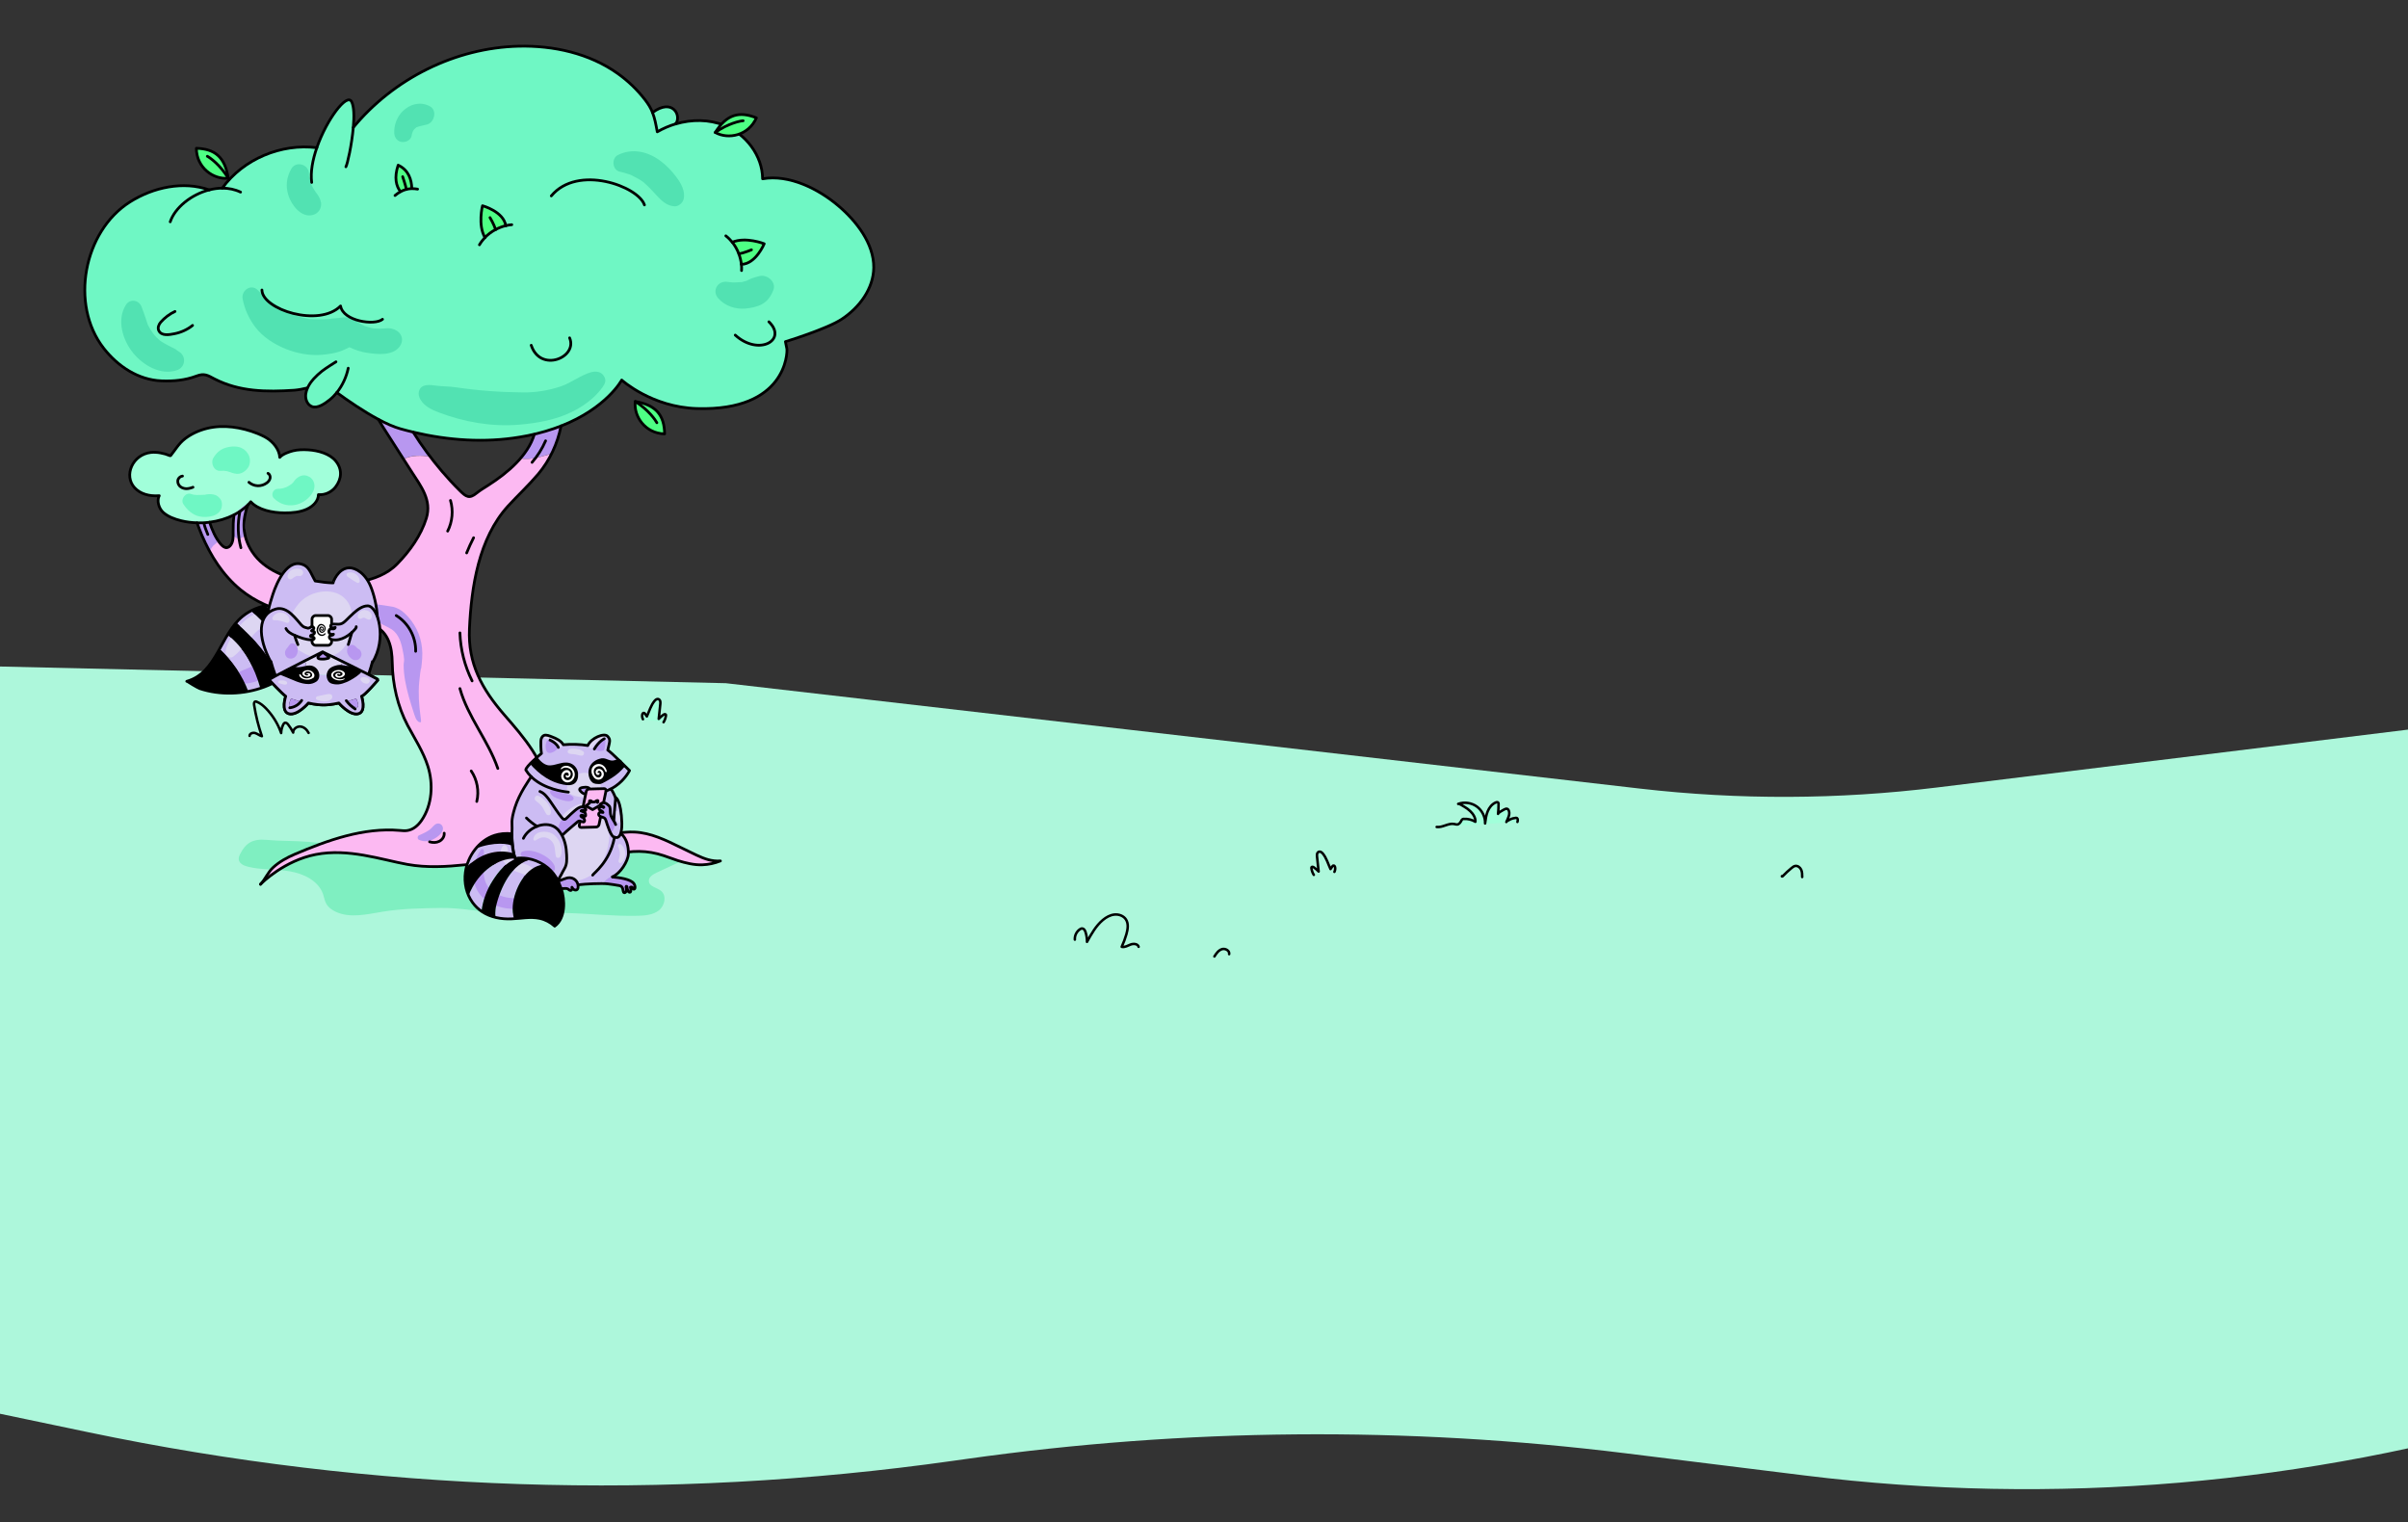 <svg width="1919" height="1213" viewBox="0 0 1919 1213" fill="none" xmlns="http://www.w3.org/2000/svg">
<rect x="0" y="0" width="1919" height="1213" fill="#333333" stroke="none"/>
<g clip-path="url(#clip0_58_13341)">
<path d="M2029.8 1125.5L2111 557.804L1543.54 627.524C1465.03 637.171 1385.65 637.467 1307.07 628.408L578.385 544.402L-5 531V1125.5L70.429 1141.29C297.178 1188.73 530.448 1196.43 759.832 1164.02L770.078 1162.58C944.27 1137.97 1120.95 1136.45 1295.54 1158.06L1438.32 1175.74C1636.83 1200.31 1838.28 1183.2 2029.8 1125.5Z" fill="#ADF7DB"/>
<path d="M528.797 575.515C529.799 573.957 530.411 572.176 530.689 570.339C530.689 570.061 530.745 569.727 530.634 569.448C530.244 568.78 529.242 569.17 528.63 569.615C527.294 570.561 526.069 571.675 524.956 572.843C525.345 569.003 525.791 565.163 526.18 561.378C526.292 560.543 526.347 559.652 526.18 558.817C525.958 557.983 525.345 557.203 524.51 557.036C523.397 556.814 522.395 557.649 521.616 558.539C518.666 562.101 517.441 566.721 515.493 570.895C514.992 570.061 514.435 569.281 513.878 568.558C513.767 568.391 513.6 568.224 513.377 568.112C512.654 567.779 511.93 568.669 511.819 569.504C511.596 570.728 511.819 572.009 512.375 573.122" fill="#A1FFDA"/>
<path d="M528.797 575.515C529.799 573.957 530.411 572.176 530.689 570.339C530.689 570.061 530.745 569.727 530.634 569.448C530.244 568.78 529.242 569.17 528.63 569.615C527.294 570.561 526.069 571.675 524.956 572.843C525.345 569.003 525.791 565.163 526.18 561.378C526.292 560.543 526.347 559.652 526.18 558.817C525.958 557.983 525.345 557.203 524.51 557.036C523.397 556.814 522.395 557.649 521.616 558.539C518.666 562.101 517.441 566.721 515.493 570.895C514.992 570.061 514.435 569.281 513.878 568.558C513.767 568.391 513.6 568.224 513.377 568.112C512.654 567.779 511.93 568.669 511.819 569.504C511.596 570.728 511.819 572.009 512.375 573.122" stroke="black" stroke-width="2" stroke-linecap="round" stroke-linejoin="round"/>
<path d="M446.608 673.531C436.049 672.662 425.727 668.708 415.168 666.81C386.824 661.75 358.718 671.159 331.009 675.666C301.791 680.41 274.956 673.215 245.976 670.843C234.781 669.894 223.507 670.29 212.392 669.262C201.277 668.234 195.798 671.792 191.352 680.568C190.638 681.992 190.082 683.494 190.32 685.075C190.796 688.238 194.369 689.82 197.466 690.61C208.422 693.378 219.935 692.429 231.05 694.327C242.165 696.224 253.836 701.917 257.489 712.591C258.283 715.043 258.679 717.573 259.87 719.866C261.458 722.87 264.396 725.084 267.492 726.508C279.084 731.963 292.581 728.484 305.285 726.428C320.449 723.977 335.931 723.74 351.334 723.503C366.737 723.266 381.266 726.508 396.43 727.219C414.85 728.01 433.032 727.061 451.451 727.535C470.427 728.01 489.402 730.224 508.378 729.749C514.253 729.591 520.605 729.038 525.21 725.321C529.815 721.605 531.402 713.777 526.877 709.982C523.542 707.215 517.508 706.582 517.111 702.312C516.714 698.992 520.287 696.778 523.304 695.354C529.179 692.587 535.134 689.899 541.009 687.131C541.962 686.657 543.074 686.182 543.629 685.234C544.185 684.364 544.106 683.257 543.947 682.229C542.359 673.848 532.276 670.448 523.781 669.341C506.155 667.048 488.132 667.522 470.665 670.922C464.631 672.108 458.676 673.531 452.563 673.769C450.578 673.769 448.673 673.769 446.767 673.61L446.608 673.531Z" fill="#7FEFC1"/>
<path d="M1047.01 697.141C1046 695.582 1045.39 693.801 1045.11 691.964C1045.11 691.686 1045.06 691.352 1045.17 691.074C1045.56 690.406 1046.56 690.795 1047.17 691.241C1048.51 692.187 1049.73 693.3 1050.85 694.469C1050.46 690.629 1050.01 686.788 1049.62 683.003C1049.51 682.168 1049.45 681.278 1049.62 680.443C1049.79 679.608 1050.46 678.829 1051.29 678.662C1052.4 678.439 1053.41 679.274 1054.19 680.165C1057.14 683.727 1058.36 688.347 1060.31 692.521C1060.81 691.686 1061.37 690.907 1061.92 690.183C1062.03 690.016 1062.2 689.849 1062.42 689.738C1063.15 689.404 1063.87 690.295 1063.98 691.129C1064.21 692.354 1063.98 693.634 1063.43 694.747" stroke="black" stroke-width="2" stroke-linecap="round" stroke-linejoin="round"/>
<path d="M856.575 748.736C856.353 745.619 857.856 742.502 860.361 740.665C861.029 740.164 861.864 739.719 862.699 739.886C863.979 740.109 864.703 741.5 865.092 742.725C865.872 745.229 866.317 747.901 866.261 750.517C869.768 744.172 873.386 737.715 878.897 733.096C881.569 730.869 884.742 729.088 888.193 728.754C891.644 728.42 895.43 729.756 897.322 732.706C899.493 736.101 898.77 740.554 897.656 744.45C896.654 747.901 895.43 751.24 893.927 754.468C896.376 755.081 898.714 753.522 901.052 752.632C903.39 751.741 906.841 752.075 907.398 754.468" stroke="black" stroke-width="2" stroke-linecap="round" stroke-linejoin="round"/>
<path d="M967.794 762.15C969.297 759.757 971.022 757.252 973.75 756.361C976.422 755.471 980.096 757.53 979.539 760.313" stroke="black" stroke-width="2" stroke-linecap="round" stroke-linejoin="round"/>
<path d="M1420.24 698.133C1420.19 697.91 1419.85 698.3 1420.08 698.411C1420.3 698.522 1420.52 698.355 1420.69 698.188C1422.91 695.851 1425.31 693.68 1427.81 691.621C1428.65 690.953 1429.54 690.229 1430.6 690.062C1432.6 689.672 1434.55 691.175 1435.38 692.956C1436.22 694.737 1436.22 696.852 1436.22 698.856" stroke="black" stroke-width="2" stroke-linecap="round" stroke-linejoin="round"/>
<path d="M1144.92 658.959C1149.65 659.627 1154.27 655.675 1158.95 656.621C1159.73 656.788 1160.51 657.067 1161.28 657.011C1162.9 656.844 1163.96 655.23 1164.68 653.783C1164.9 653.393 1165.13 652.948 1165.52 652.781C1165.79 652.614 1166.13 652.614 1166.46 652.558C1169.69 652.336 1172.97 653.17 1175.76 654.84C1176.15 651.779 1173.87 648.384 1171.69 646.38C1170.3 645.044 1168.74 643.875 1167.07 642.929C1165.4 641.983 1163.07 640.258 1162.06 640.592C1166.96 638.811 1172.7 639.645 1176.93 642.707C1181.16 645.768 1183.72 651 1183.5 656.176C1183.88 652.948 1184.33 649.664 1185.55 646.603C1186.78 643.542 1188.95 640.759 1191.96 639.478C1192.68 639.144 1193.68 639.033 1194.07 639.701C1194.24 639.979 1194.24 640.313 1194.24 640.647C1194.24 643.263 1194.13 645.935 1193.85 648.551C1193.96 647.66 1196.8 646.102 1197.52 645.712C1199.03 644.877 1200.92 643.486 1202.09 645.323C1203.92 648.328 1201.7 652.224 1200.42 655.007C1200.42 654.562 1203.03 653.17 1203.53 652.948C1204.87 652.28 1206.43 651.89 1207.93 651.723C1208.27 651.723 1208.66 651.723 1208.93 651.89C1209.27 652.113 1209.44 652.503 1209.49 652.836C1209.66 653.56 1209.55 654.284 1209.27 654.952" fill="#A1FFDA"/>
<path d="M1144.92 658.959C1149.65 659.627 1154.27 655.675 1158.95 656.621C1159.73 656.788 1160.51 657.067 1161.28 657.011C1162.9 656.844 1163.96 655.23 1164.68 653.783C1164.9 653.393 1165.13 652.948 1165.52 652.781C1165.79 652.614 1166.13 652.614 1166.46 652.558C1169.69 652.336 1172.97 653.17 1175.76 654.84C1176.15 651.779 1173.87 648.384 1171.69 646.38C1170.3 645.044 1168.74 643.875 1167.07 642.929C1165.4 641.983 1163.07 640.258 1162.06 640.592C1166.96 638.811 1172.7 639.645 1176.93 642.707C1181.16 645.768 1183.72 651 1183.5 656.176C1183.88 652.948 1184.33 649.664 1185.55 646.603C1186.78 643.542 1188.95 640.759 1191.96 639.478C1192.68 639.144 1193.68 639.033 1194.07 639.701C1194.24 639.979 1194.24 640.313 1194.24 640.647C1194.24 643.263 1194.13 645.935 1193.85 648.551C1193.96 647.66 1196.8 646.102 1197.52 645.712C1199.03 644.877 1200.92 643.486 1202.09 645.323C1203.92 648.328 1201.7 652.224 1200.42 655.007C1200.42 654.562 1203.03 653.17 1203.53 652.948C1204.87 652.28 1206.43 651.89 1207.93 651.723C1208.27 651.723 1208.66 651.723 1208.93 651.89C1209.27 652.113 1209.44 652.503 1209.49 652.836C1209.66 653.56 1209.55 654.284 1209.27 654.952" stroke="black" stroke-width="2" stroke-linecap="round" stroke-linejoin="round"/>
<path d="M181.295 505.859C179.109 509.524 177.053 513.318 174.932 517.112C185.022 526.694 193.056 538.204 197.812 551.001C201.09 550.358 204.304 549.522 207.453 548.493C202.89 532.16 194.984 516.276 181.23 505.859H181.295Z" fill="#CCBCF3"/>
<path d="M193.121 491.262C191.321 492.741 189.714 494.348 188.172 496.085C202.183 508.624 216.194 523.736 222.428 541.612C226.67 539.04 230.655 535.954 234.126 532.417C228.277 514.347 214.138 499.557 200.062 486.632C197.62 487.918 195.242 489.461 193.056 491.197L193.121 491.262Z" fill="#CCBCF3"/>
<path d="M211.31 482.71C225.449 491.519 236.183 504.573 243.767 519.363C244.988 517.048 246.016 514.605 246.916 512.033C247.366 510.747 247.751 509.461 248.008 508.11C241.26 498.979 231.748 491.134 224.935 482.067C220.372 481.617 215.809 481.809 211.31 482.71Z" fill="#CCBCF3"/>
<path d="M239.333 486.118C234.77 483.931 229.885 482.581 224.936 482.066C231.749 491.133 241.261 498.979 248.009 508.11C249.873 499.493 248.267 490.426 239.333 486.118Z" fill="#CCBCF3"/>
<path d="M246.916 512.033C250.258 502.322 249.615 491.133 239.332 486.118C224.421 478.916 206.039 480.716 193.185 491.262C175.511 505.731 172.747 536.275 148.838 542.899C148.966 542.899 157.643 548.172 159.186 548.686C191.193 559.361 235.09 546.821 246.98 512.033H246.916Z" stroke="black" stroke-width="2.185" stroke-linecap="round" stroke-linejoin="round"/>
<path d="M209.061 487.725C201.927 488.561 195.628 493.32 191.065 498.657C186.244 504.316 181.488 511.132 179.817 518.463C179.11 521.614 182.838 525.601 185.987 523.157C191.193 519.17 194.857 514.026 199.163 509.074C201.091 506.888 202.891 504.509 205.204 502.644C207.325 500.907 209.703 500.007 212.146 498.785C217.223 496.278 215.038 487.082 209.125 487.725H209.061Z" fill="#DDD6F2"/>
<path d="M211.31 482.709C207.453 483.481 203.661 484.831 200.126 486.696C214.202 499.557 228.277 514.411 234.19 532.481C237.982 528.687 241.196 524.314 243.767 519.427C236.183 504.637 225.514 491.583 211.31 482.773V482.709Z" fill="black"/>
<path d="M217.545 522.9C211.632 524.057 207.326 528.044 201.927 530.552C196.85 532.931 191.258 534.539 186.695 537.883C185.152 539.04 184.702 541.612 186.695 542.706C193.122 546.114 200.834 544.57 207.197 541.677C213.624 538.783 220.501 534.667 221.98 527.401C222.558 524.572 220.309 522.385 217.481 522.9H217.545Z" fill="#B897F0"/>
<path d="M148.773 542.899C148.902 542.899 157.579 548.172 159.121 548.686C171.14 552.673 184.83 553.445 197.877 550.937C193.121 538.205 185.087 526.63 174.996 517.048C168.633 528.43 161.885 539.234 148.773 542.899Z" fill="black"/>
<path d="M181.294 505.859C195.049 516.276 202.89 532.16 207.517 548.493C212.787 546.757 217.801 544.506 222.492 541.677C216.258 523.8 202.247 508.688 188.236 496.149C185.665 499.107 183.415 502.386 181.359 505.859H181.294Z" fill="black"/>
<path d="M538.579 98.681C533.437 100.224 528.424 102.346 523.796 105.047C522.64 98.874 521.804 94.244 520.004 89.678C536.072 77.782 543.335 92.186 538.515 98.681H538.579Z" fill="#6FF7C4"/>
<path d="M267.547 367.347C273.138 374.099 272.303 381.816 267.418 388.182C264.59 391.847 259.448 394.677 253.793 394.226C253.793 399.114 249.808 403.422 244.538 405.801C239.267 408.181 232.969 408.824 226.799 408.759C216.901 408.695 205.91 406.38 199.869 399.885C199.162 400.786 198.391 401.622 197.555 402.457C194.47 405.544 190.678 408.181 186.5 410.367C180.652 413.325 174.032 415.318 167.026 416.219C163.748 416.669 160.342 416.797 157 416.733C152.758 416.605 148.516 416.09 144.338 415.061C139.068 413.775 133.798 411.782 130.07 408.438C126.407 405.094 124.864 398.985 126.921 395.127C118.694 395.77 111.753 393.583 107.318 388.825C98.32 379.115 105.647 362.267 120.301 360.659C124.993 360.145 130.906 361.302 135.212 363.167C135.405 363.232 135.598 363.296 135.79 363.296C135.919 363.296 135.983 363.167 136.047 363.103C139.839 358.409 142.41 353.586 147.552 349.663C152.437 345.934 158.414 343.104 164.97 341.497C178.145 338.281 192.478 340.532 205.139 345.548C207.196 346.384 209.188 347.284 211.116 348.313C217.993 352.042 222.685 358.666 222.942 364.582C225.192 361.817 231.298 359.888 233.483 359.373C237.339 358.409 241.581 358.344 245.694 358.602C253.728 359.116 262.726 361.688 267.482 367.411L267.547 367.347Z" fill="#A1FFDA"/>
<path d="M342.873 363.939C338.052 357.637 333.489 351.078 329.311 344.326C325.905 343.49 322.499 342.654 319.156 341.689C313.886 340.21 307.845 337.509 301.61 334.166C302.767 336.159 303.924 338.152 305.145 340.082C310.608 348.634 316.136 357.187 321.599 365.739C328.283 362.653 335.481 362.653 342.873 363.874V363.939Z" fill="#B897F0"/>
<path d="M439.601 361.495C443.072 354.486 445.643 347.026 447.121 339.374C439.473 342.396 435.745 344.261 425.783 346.255C423.662 353.135 419.741 359.501 414.792 365.289C422.569 366.639 431.117 364.067 439.601 361.431V361.495Z" fill="#B897F0"/>
<path d="M555.225 681.476C550.855 679.418 546.356 677.232 542.178 675.174C530.545 669.451 518.526 663.599 505.608 663.021C495.967 662.57 486.455 665.143 476.814 666.364C466.402 667.65 452.198 667.2 444.55 658.841C437.93 651.574 437.93 640.642 437.03 631.383C434.588 606.754 417.299 587.269 401.809 569.457C384.135 549.072 372.887 528.623 374.173 501.101C375.78 467.662 381.5 429.015 404.895 403.293C412.736 394.676 421.412 386.703 428.932 377.829C433.174 372.813 436.709 367.347 439.665 361.495C431.182 364.067 422.633 366.64 414.857 365.353C407.722 373.649 398.467 380.851 389.212 386.703C385.999 388.76 382.914 390.497 379.957 392.94C374.044 397.699 371.538 395.963 366.589 391.011C361.64 386.124 356.948 380.98 352.385 375.707C349.107 371.848 345.958 367.926 342.873 363.939C335.481 362.717 328.283 362.717 321.599 365.804C323.784 369.212 325.969 372.684 328.219 376.092C335.481 387.474 344.351 398.535 339.916 412.939C335.674 426.7 326.741 439.111 316.778 449.336C308.68 457.695 297.818 461.553 286.507 463.804C273.652 466.376 260.348 465.798 247.365 463.933C230.141 461.425 210.988 454.93 201.026 439.626C192.735 426.957 193.313 414.418 197.619 402.393C194.534 405.48 190.742 408.116 186.565 410.303C185.986 414.74 185.729 419.241 185.858 423.742C185.922 427.536 186.115 431.652 183.737 434.61C182.966 435.51 181.937 436.282 180.78 436.41C178.981 436.539 177.374 435.188 176.217 433.838C171.847 428.822 169.276 422.585 167.155 416.219C163.877 416.669 160.471 416.797 157.128 416.733C158.285 420.013 159.506 423.228 160.856 426.443C167.862 443.034 177.76 458.595 191.771 470.042C215.294 489.205 247.044 492.999 276.223 494.349C283.486 494.67 290.877 495.378 297.561 498.336C309.901 503.737 312.537 515.698 312.665 528.173C312.922 545.343 316.907 562.962 324.941 578.202C330.597 588.877 337.281 599.102 341.009 610.612C345.508 624.695 344.544 641.543 335.996 653.889C333.296 657.812 329.44 661.22 324.748 661.927C322.756 662.249 320.699 662.056 318.642 661.863C289.785 659.355 261.055 669.708 234.961 680.833C228.791 683.469 222.814 686.685 217.865 691.25C213.559 695.173 211.566 700.768 207.71 704.754C209.317 703.147 226.991 685.849 251.736 681.026C277.701 675.946 303.667 685.077 324.812 688.935C340.173 691.701 355.92 690.8 371.281 689.193C378.608 688.421 385.292 687.135 392.49 688.357C396.732 689.064 400.267 689.45 404.252 691.057C412.671 694.53 421.991 697.166 431.181 695.945C439.601 694.851 446.607 689.964 454.062 686.428C459.975 683.598 466.338 685.013 472.572 684.948C478.614 684.948 484.205 682.698 490.054 681.219C503.358 677.746 515.955 677.682 529.002 681.99C532.795 683.277 536.522 684.82 540.314 685.977C546.356 687.842 553.361 689.643 559.724 689.321C564.673 689.064 569.558 688.035 574.185 686.17C567.115 686.62 561.524 684.563 555.289 681.605L555.225 681.476Z" fill="#FCB9F2"/>
<path d="M245.181 309.087H244.795C241.389 309.923 237.79 310.63 234.512 310.823C212.274 312.366 190.807 312.045 170.947 301.82C165.42 298.991 162.913 297.126 156.615 299.505C147.488 302.913 138.297 303.749 128.657 303.364C110.147 302.592 93.886 291.789 82.638 277.384C55.452 242.595 66.635 184.078 103.655 160.735C122.101 149.096 146.01 143.888 166.834 151.218C170.24 150.318 173.711 149.868 177.182 149.868C193.956 126.654 224.228 114.05 252.572 117.651C260.477 94.951 276.481 73.988 280.209 80.933C282.265 84.727 282.394 92.829 281.623 101.511C313.694 62.606 362.99 37.913 413.507 36.691C441.208 36.048 469.745 42.35 492.368 58.426C500.595 64.278 507.922 71.287 514.092 79.261C516.984 82.991 518.848 86.27 520.134 89.55C521.933 94.116 522.769 98.81 523.926 104.919C528.553 102.218 533.502 100.032 538.708 98.553C551.369 94.759 565.124 94.823 577.399 99.71C594.624 106.591 607.8 123.76 607.928 142.28C629.138 138.55 652.661 150.511 668.408 163.886C682.419 175.783 696.687 193.852 696.494 213.08C696.301 229.734 685.118 244.782 671.236 253.977C659.602 261.823 626.117 272.047 626.117 272.047C626.117 272.047 627.017 276.227 627.274 277.77C627.788 280.857 626.824 327.414 555.676 325.356C519.619 324.327 495.646 302.656 495.646 302.656C495.646 302.656 483.82 324.97 447.314 339.246C439.666 342.268 430.925 344.904 420.963 346.898C418.906 347.348 416.785 347.734 414.6 348.055C386.385 352.814 357.334 350.756 329.44 344.133C326.034 343.297 322.628 342.461 319.286 341.496C314.015 340.017 307.974 337.316 301.74 333.973C289.721 327.542 277.188 318.925 268.64 312.688C266.904 314.81 264.976 316.803 262.855 318.475C259.256 321.305 253.343 325.613 248.651 323.684C244.924 322.141 243.317 317.575 243.96 313.588C244.217 311.98 244.731 310.373 245.374 308.894L245.181 309.087Z" fill="#6FF7C4"/>
<path d="M195.768 422.006C195.254 418.598 195.254 415.447 195.575 412.039C195.896 408.631 195.961 408.502 196.218 406.766C196.475 405.03 196.668 401.943 197.182 401.75C192.554 403.422 189.726 408.116 185.484 410.624C185.549 414.997 185.677 419.37 185.741 423.742C185.806 428.115 185.613 426.893 187.413 428.115C189.212 429.337 190.369 429.272 191.847 428.822C194.997 427.986 196.153 425.028 195.704 422.07L195.768 422.006Z" fill="#B897F0"/>
<path d="M506.251 319.954C504.901 331.722 514.092 345.355 529.646 345.74C529.389 331.079 523.154 322.784 506.251 319.954Z" fill="#4EFF84" stroke="black" stroke-width="2.185" stroke-linecap="round" stroke-linejoin="round"/>
<path d="M181.872 142.023C170.11 143.18 156.613 133.727 156.485 118.166C171.139 118.616 179.301 125.046 181.872 142.023Z" fill="#4EFF84" stroke="black" stroke-width="2.185" stroke-linecap="round" stroke-linejoin="round"/>
<path d="M328.155 149.868V150.318C325.456 150.318 322.435 150.961 319.157 152.761V152.633C315.751 148.324 313.951 141.637 317.293 131.605C325.841 135.528 327.962 143.566 328.155 149.868Z" fill="#4EFF84"/>
<path d="M403.031 179.898C397.632 181.184 391.462 184.206 386.513 189.351C380.6 179.255 384.521 163.95 384.521 163.95C384.521 163.95 401.424 168.516 403.095 179.962L403.031 179.898Z" fill="#4EFF84"/>
<path d="M590.831 210.636C590.253 205.106 588.004 198.611 583.569 193.016C594.302 188.451 609.02 194.238 609.02 194.238C609.02 194.238 602.336 210.443 590.831 210.636Z" fill="#4EFF84"/>
<path d="M472.379 317.189C475.207 314.617 477.778 311.852 479.963 308.829C480.927 307.479 481.891 306.064 482.277 304.392C482.791 302.013 481.57 299.441 479.77 297.898C477.456 295.968 474.114 295.776 471.222 296.547C462.738 298.926 455.283 305.1 446.799 307.929C437.223 311.144 427.068 312.816 416.913 312.688C399.11 312.559 380.985 311.273 363.375 308.636C358.169 307.865 353.027 307.993 347.95 307.35C342.872 306.707 335.481 305.357 333.81 312.045C333.296 314.167 333.939 316.482 335.031 318.347C338.116 323.748 344.158 326.578 350.006 328.764C370.059 336.352 392.04 340.21 413.699 338.41C428.096 337.188 442.686 334.616 455.733 328.249C461.71 325.356 467.43 321.626 472.443 317.125L472.379 317.189Z" fill="#52E2B2"/>
<path d="M471.864 337.124C472.314 337.252 472.507 337.252 472.507 337.252C472.314 337.252 472.186 337.188 471.993 337.124C471.993 337.124 471.993 337.124 471.929 337.124H471.864Z" fill="#49D6AA"/>
<path d="M314.465 262.594C314.658 262.658 314.851 262.787 315.044 262.851C315.044 262.851 314.915 262.787 314.465 262.594Z" fill="#52E2B2"/>
<path d="M315.044 262.851C314.979 262.851 312.023 261.758 311.509 261.694C309.581 261.436 308.874 261.501 306.881 261.694C307.395 261.694 306.688 261.694 306.174 261.758C305.339 261.822 304.503 261.886 303.603 261.886C302.061 261.886 300.518 261.886 299.04 261.758C298.783 261.758 298.59 261.758 298.462 261.758C298.462 261.758 298.333 261.758 298.14 261.758C297.305 261.629 296.469 261.436 295.634 261.243C294.155 260.922 292.677 260.472 291.199 259.957C290.942 259.893 290.813 259.829 290.749 259.829C290.62 259.829 290.492 259.7 290.299 259.636C289.656 259.314 289.078 259.057 288.5 258.736C287.021 257.964 285.543 257.064 284.193 256.035C282.908 255.134 281.622 254.491 280.273 254.041C277.895 252.948 275.324 252.627 272.496 253.012C271.211 253.205 269.925 253.398 268.64 253.591C271.596 253.012 268.126 253.591 267.676 253.591C265.94 253.784 264.076 253.655 262.405 254.234C262.341 254.234 262.213 254.234 262.148 254.234C260.284 254.363 258.421 254.491 256.557 254.491C254.5 254.491 252.443 254.491 250.387 254.491C249.423 254.491 248.523 254.363 247.559 254.299C247.366 254.299 247.173 254.299 247.044 254.299C247.044 254.299 246.916 254.299 246.852 254.299C243.06 253.591 239.332 252.691 235.668 251.34C235.347 251.212 235.09 251.083 234.769 251.019C233.805 250.633 234.19 250.762 235.861 251.469C234.962 251.469 233.098 250.247 232.455 249.926C232.262 249.861 232.069 249.733 231.876 249.669C231.748 249.669 231.619 249.54 231.362 249.411C230.463 248.961 229.627 248.575 228.727 248.125C225.706 246.518 223.007 244.524 220.051 242.724C218.572 241.823 217.094 240.923 215.68 239.894C215.23 239.573 214.845 239.315 214.459 238.994C213.495 238.222 211.053 236.293 212.017 237.065C211.888 237.001 211.181 236.422 210.86 236.165C210.474 235.843 209.703 235.2 209.574 235.136C208.16 233.914 206.746 232.628 205.461 231.213C200.126 225.747 192.028 231.47 193.378 238.287C194.985 246.389 198.263 253.72 203.211 260.343C209.381 268.574 218.444 274.297 227.827 278.091C236.633 281.628 247.044 283.557 256.557 282.721C262.084 282.207 267.676 281.435 272.817 279.313C274.81 278.477 276.674 277.641 278.409 276.677C282.972 278.863 287.857 280.471 292.741 281.178C300.775 282.4 312.344 283.557 318.064 276.677C322.242 271.597 320.571 265.488 314.915 262.851H315.044Z" fill="#52E2B2"/>
<path d="M142.925 280.407C142.41 280.085 141.896 279.699 141.382 279.378C142.475 280.278 141.96 279.892 139.84 278.22C139.261 277.834 136.754 276.677 136.626 276.613C134.762 275.712 132.898 274.683 131.099 273.655C130.199 273.14 129.363 272.626 128.528 272.111C128.206 271.918 127.114 271.082 127.05 271.018C125.636 269.796 124.286 268.446 123.065 267.031C123.129 267.031 121.908 265.552 121.844 265.424C121.137 264.459 120.43 263.43 119.787 262.401C119.144 261.372 118.63 260.279 118.052 259.25C117.923 258.993 117.859 258.8 117.73 258.672C117.73 258.479 117.602 258.286 117.537 257.964C116.059 253.463 114.388 248.447 112.846 244.524C110.789 239.059 103.719 237.708 100.377 242.917C92.729 254.878 97.806 271.211 106.226 281.435C114.26 291.21 128.271 299.376 140.996 295.004C147.616 292.753 148.773 284.265 142.925 280.407Z" fill="#52E2B2"/>
<path d="M255.72 161.249C255.399 158.934 254.113 156.427 252.699 154.562C252.699 154.562 251.028 152.311 251.478 152.954C251.285 152.633 251.028 152.311 250.836 151.99C250.064 150.703 249.293 149.417 248.586 148.131C248.522 148.003 248.136 147.102 247.943 146.717C247.815 146.202 247.558 145.495 247.622 145.559C247.301 144.273 246.915 142.987 246.594 141.701C246.465 141.122 246.337 140.608 246.208 140.029C246.208 140.029 246.208 138.486 246.208 138.357C246.079 130.962 235.86 127.875 232.133 134.563C228.341 141.186 227.505 148.324 229.819 155.655C232.197 163.243 240.038 173.853 249.357 171.281C253.856 170.059 256.491 165.879 255.849 161.314L255.72 161.249Z" fill="#52E2B2"/>
<path d="M538.902 140.93C535.045 135.85 530.996 131.605 525.79 127.811C515.892 120.609 503.617 117.909 492.369 123.567C487.035 126.268 487.999 135.721 494.104 136.814C496.225 137.2 498.218 137.907 500.275 138.55C502.717 139.322 502.267 139.065 504.516 140.287C506.509 141.38 508.565 142.28 510.494 143.566C511.201 144.016 511.908 144.531 512.615 145.045C512.679 145.174 513.964 146.267 514.157 146.396C517.371 149.289 520.327 152.505 523.284 155.72C527.14 159.964 531.446 164.015 537.423 164.401C540.701 164.594 543.915 161.893 544.75 158.871C546.421 152.505 542.694 145.945 538.902 140.994V140.93Z" fill="#52E2B2"/>
<path d="M605.036 220.024C602.208 220.796 599.315 221.568 596.68 222.854C596.166 223.111 595.652 223.432 595.138 223.69C593.852 224.011 592.503 224.397 591.281 224.783C590.703 224.783 590.189 224.847 589.61 224.847C588.389 224.847 587.168 225.04 585.947 225.04C585.368 225.04 584.79 225.04 584.147 225.04C583.955 225.04 583.826 225.04 583.762 225.04C583.569 225.04 583.376 225.04 583.183 224.976C582.348 224.847 581.512 224.783 580.677 224.718C580.42 224.718 578.684 224.461 579.905 224.654C572.193 223.304 567.051 231.535 572.321 237.644C577.656 243.753 586.076 246.646 594.109 245.875C598.544 245.425 603.107 244.589 607.092 242.467C611.72 240.023 614.419 235.972 616.283 231.213C618.854 224.59 611.27 218.352 605.1 220.024H605.036Z" fill="#52E2B2"/>
<path d="M342.166 84.405C338.117 82.605 334.775 82.155 330.404 83.183C326.869 83.955 323.72 86.013 321.085 88.457C316.393 92.958 313.822 99.774 314.208 106.269C314.401 109.741 316.714 112.764 320.314 113.15C323.463 113.535 327.512 111.606 328.026 108.134C328.476 105.111 329.504 103.247 331.368 101.832C332.204 101.189 331.754 101.51 332.332 101.317C333.039 100.996 333.875 100.739 334.646 100.546C336.446 100.031 338.374 99.774 340.174 99.26C346.408 97.652 348.722 87.363 342.102 84.47L342.166 84.405Z" fill="#52E2B2"/>
<path d="M173.326 395.383C171.462 393.969 168.762 393.712 166.449 393.776C165.292 393.776 164.135 394.097 163.042 394.29C163.364 394.226 161.307 394.355 161.307 394.355C157.965 394.355 155.522 394.805 152.373 393.647C147.874 391.975 143.632 397.891 146.139 401.75C149.095 406.251 153.53 410.431 158.993 411.524C165.292 412.81 175.511 411.524 176.732 403.679C177.31 400.013 176.218 397.57 173.326 395.383Z" fill="#6FF7C4"/>
<path d="M246.466 379.95C242.031 377.314 237.532 379.372 234.64 383.037C233.548 384.516 233.74 384.516 232.391 385.674C233.098 385.095 231.619 386.188 231.427 386.317C230.784 386.702 230.077 387.153 229.434 387.538C227.056 388.824 224.164 389.596 221.465 389.532C217.608 389.468 215.552 394.483 218.315 397.12C222.879 401.493 228.277 403.357 234.576 402.457C240.489 401.621 246.852 397.184 249.551 391.718C251.608 387.538 250.708 382.394 246.466 379.886V379.95Z" fill="#6FF7C4"/>
<path d="M194.021 357.894C190.165 355.065 183.995 355.45 179.56 356.865C175.382 358.151 172.169 361.238 169.984 364.968C167.606 369.083 170.562 375.771 175.897 375.192C176.346 375.192 179.239 375.256 177.375 374.999C178.66 375.192 180.01 375.321 181.295 375.514C180.524 375.449 184.702 376.735 181.81 375.642C184.316 376.607 186.051 377.314 188.751 377.571C193.121 377.957 197.942 374.035 198.906 369.79C199.998 364.839 198.006 360.788 194.085 357.83L194.021 357.894Z" fill="#6FF7C4"/>
<path d="M172.757 428.887C172.243 427.472 171.471 426.057 170.764 424.771C169.543 422.585 168.386 420.334 167.037 418.276C164.852 414.933 156.239 415.704 158.36 420.463C160.481 425.221 164.337 433.131 167.294 439.497C168.001 437.053 169.479 434.931 171.536 433.452C172.178 433.002 172.885 432.552 173.143 431.78C173.335 431.266 173.207 430.751 173.143 430.237C173.014 429.787 172.885 429.337 172.693 428.887H172.757Z" fill="#B897F0"/>
<path d="M352.835 658.97C352.385 657.362 350.907 656.14 349.172 656.205C346.858 656.205 345.444 658.262 343.966 659.741C341.266 662.506 337.346 664.114 333.875 665.657C332.525 666.236 332.525 668.615 333.875 669.194C337.667 670.866 341.652 670.673 345.38 668.744C348.529 667.136 354.056 663.278 352.835 658.97Z" fill="#B897F0"/>
<path d="M335.61 532.932C336.317 527.466 336.896 521.936 336.317 516.405C335.289 505.731 330.212 495.764 322.306 488.561C319.35 485.861 317.036 484.639 313.244 483.546C312.151 483.224 299.875 481.424 299.94 481.681C300.518 484.575 300.84 487.533 300.968 490.491C301.097 493.449 300.582 494.67 302.639 496.214C306.367 498.979 311.187 500.072 314.465 503.416C318.643 507.66 320.185 513.962 321.214 519.685C321.535 521.486 321.985 523.479 322.049 525.344C322.113 527.209 321.663 528.366 321.663 529.974C321.663 534.154 322.178 538.398 322.885 542.513C324.363 550.873 326.869 559.04 329.44 567.078C330.019 568.878 330.597 570.743 331.368 572.479C332.14 574.151 333.746 576.016 335.482 575.437C335.61 573.765 335.353 572.093 335.096 570.422C333.875 561.676 333.232 552.48 334.068 543.671C334.903 534.861 334.968 536.404 335.418 532.803L335.61 532.932Z" fill="#B897F0"/>
<path d="M301.546 334.165C307.78 337.509 313.822 340.21 319.092 341.689C322.434 342.654 325.84 343.49 329.247 344.326C357.141 350.949 386.191 353.007 414.406 348.248C416.592 347.862 418.713 347.476 420.769 347.091C430.731 345.097 439.472 342.396 447.121 339.438C483.627 325.098 495.453 302.849 495.453 302.849C495.453 302.849 519.426 324.52 555.482 325.549C626.63 327.671 627.594 281.05 627.08 277.963C626.823 276.42 625.923 272.24 625.923 272.24C625.923 272.24 659.409 262.015 671.042 254.17C684.925 244.975 696.108 229.927 696.301 213.272C696.493 193.981 682.225 175.975 668.214 164.079C652.467 150.639 628.944 138.743 607.735 142.473C607.606 123.953 594.366 106.783 577.206 99.903C564.994 95.016 551.24 95.016 538.514 98.745" stroke="black" stroke-width="2.185" stroke-linecap="round" stroke-linejoin="round"/>
<path d="M268.383 312.816H268.447C276.995 319.118 289.592 327.735 301.547 334.166" stroke="black" stroke-width="2.185" stroke-linecap="round" stroke-linejoin="round"/>
<path d="M166.834 151.347C146.01 144.016 122.101 149.225 103.655 160.864C66.635 184.207 55.452 242.66 82.638 277.513C93.886 291.917 110.147 302.72 128.657 303.492C138.297 303.878 147.488 303.042 156.615 299.634C162.913 297.255 165.42 299.055 170.947 301.949C190.807 312.173 212.274 312.43 234.512 310.951C237.725 310.694 241.389 309.987 244.795 309.151" stroke="black" stroke-width="2.185" stroke-linecap="round" stroke-linejoin="round"/>
<path d="M252.507 117.716C224.163 114.114 193.892 126.718 177.117 149.932" stroke="black" stroke-width="2.185" stroke-linecap="round" stroke-linejoin="round"/>
<path d="M538.58 98.681C533.438 100.224 528.425 102.346 523.797 105.047C522.64 98.874 521.805 94.244 520.005 89.678C518.72 86.335 516.856 83.119 513.964 79.39C507.794 71.416 500.467 64.407 492.24 58.555C469.616 42.479 441.144 36.177 413.379 36.82C362.862 38.042 313.63 62.67 281.494 101.639" stroke="black" stroke-width="2.185" stroke-linecap="round" stroke-linejoin="round"/>
<path d="M329.248 344.326C336.125 355.322 343.901 365.803 352.321 375.706C356.82 380.979 361.576 386.124 366.525 391.011C371.474 395.898 373.98 397.699 379.893 392.876C382.85 390.497 385.935 388.696 389.148 386.638C404.766 376.671 420.641 363.038 425.783 346.255" stroke="black" stroke-width="2.185" stroke-linecap="round" stroke-linejoin="round"/>
<path d="M207.646 704.626C211.438 700.639 213.43 695.044 217.801 691.122C222.75 686.621 228.727 683.341 234.897 680.705C260.991 669.58 289.721 659.227 318.578 661.735C320.635 661.928 322.627 662.12 324.684 661.799C329.376 661.092 333.232 657.683 335.932 653.761C344.48 641.414 345.444 624.566 340.945 610.484C337.281 598.973 330.597 588.749 324.877 578.074C316.843 562.898 312.858 545.214 312.601 528.045C312.408 515.634 309.837 503.609 297.497 498.207C290.813 495.314 283.422 494.606 276.159 494.22C246.98 492.87 215.23 489.076 191.707 469.913C177.696 458.467 167.798 442.841 160.792 426.315C159.443 423.099 158.221 419.884 157.064 416.604" stroke="black" stroke-width="2.185" stroke-linecap="round" stroke-linejoin="round"/>
<path d="M447.121 339.375C444.358 353.457 438.123 366.833 428.868 377.829C421.349 386.703 412.672 394.741 404.831 403.294C381.436 429.015 375.652 467.663 374.109 501.101C372.824 528.688 384.071 549.073 401.746 569.457C417.235 587.334 434.588 606.818 437.031 631.383C437.931 640.578 437.931 651.51 444.55 658.841C452.199 667.201 466.403 667.651 476.815 666.365C486.391 665.143 495.903 662.571 505.608 663.021C518.527 663.6 530.61 669.451 542.179 675.174C546.356 677.232 550.92 679.419 555.226 681.476C561.46 684.37 567.052 686.492 574.122 686.042C569.558 687.907 564.609 688.936 559.66 689.129C553.298 689.386 546.292 687.65 540.251 685.785C536.394 684.563 532.731 683.02 528.875 681.798C515.827 677.425 503.23 677.489 489.926 681.026C484.142 682.57 478.55 684.756 472.444 684.756C466.21 684.756 459.847 683.405 453.934 686.235C446.479 689.836 439.409 694.659 431.054 695.816C421.863 697.038 412.608 694.466 404.124 690.929C400.139 689.257 396.604 688.936 392.362 688.228C385.164 687.007 378.415 688.293 371.153 689.064C355.728 690.672 339.981 691.572 324.684 688.807C303.539 684.949 277.574 675.818 251.608 680.898C226.863 685.72 209.189 703.018 207.582 704.626" stroke="black" stroke-width="2.185" stroke-linecap="round" stroke-linejoin="round"/>
<path d="M301.547 334.166C302.704 336.159 303.861 338.152 305.082 340.082C312.73 352.042 320.443 364.067 328.091 376.028C335.418 387.41 344.223 398.47 339.789 412.875C335.547 426.636 326.613 439.047 316.651 449.271C308.553 457.631 297.755 461.489 286.379 463.74C273.525 466.312 260.221 465.733 247.238 463.868C230.013 461.361 210.86 454.866 200.898 439.561C192.607 426.893 193.186 414.354 197.492 402.329" stroke="black" stroke-width="2.185" stroke-linecap="round" stroke-linejoin="round"/>
<path d="M157 416.604C152.758 416.476 148.516 415.961 144.338 414.932C139.068 413.646 133.798 411.653 130.07 408.309C126.407 404.965 124.864 398.856 126.921 394.998C118.694 395.641 111.753 393.455 107.318 388.696C98.32 378.986 105.647 362.138 120.301 360.53C124.993 360.016 130.906 361.173 135.212 363.038C135.405 363.103 135.598 363.167 135.79 363.167C135.919 363.167 135.983 363.038 136.047 362.974C139.839 358.28 142.41 353.457 147.552 349.534C152.437 345.805 158.414 342.975 164.97 341.368C178.145 338.152 192.478 340.403 205.139 345.419C207.196 346.255 209.188 347.155 211.116 348.184C217.993 351.914 222.685 358.537 222.942 364.453C225.192 361.688 231.298 359.759 233.483 359.244C237.339 358.28 241.581 358.215 245.694 358.473C253.728 358.987 262.726 361.559 267.482 367.282C273.074 374.034 272.239 381.751 267.354 388.117C264.526 391.783 259.384 394.612 253.728 394.162C253.728 399.049 249.744 403.357 244.473 405.737C239.203 408.116 232.904 408.759 226.734 408.695C216.837 408.63 205.846 406.316 199.805 399.821C199.098 400.721 198.326 401.557 197.491 402.393C194.406 405.48 190.614 408.116 186.436 410.302C180.588 413.26 173.968 415.254 166.962 416.154C163.684 416.604 160.278 416.733 156.936 416.669L157 416.604Z" stroke="black" stroke-width="2.185" stroke-linecap="round" stroke-linejoin="round"/>
<path d="M167.026 416.154C169.147 422.521 171.718 428.694 176.089 433.774C177.31 435.124 178.852 436.539 180.716 436.41C181.873 436.282 182.901 435.575 183.673 434.61C186.051 431.716 185.858 427.536 185.794 423.742C185.729 419.241 185.922 414.74 186.501 410.303" stroke="black" stroke-width="2.185" stroke-linecap="round" stroke-linejoin="round"/>
<path d="M191.706 153.083C187.143 150.897 182.194 149.932 177.181 149.932C173.71 149.932 170.24 150.447 166.833 151.283C152.436 154.948 139.389 165.494 135.662 176.747" stroke="black" stroke-width="2.185" stroke-linecap="round" stroke-linejoin="round"/>
<path d="M208.739 231.085C209.061 246.775 254.308 261.051 271.404 243.817C273.461 255.971 298.526 259.636 304.825 254.428" stroke="black" stroke-width="2.185" stroke-linecap="round" stroke-linejoin="round"/>
<path d="M439.344 156.105C460.425 130.705 508.757 148.517 513.578 163.307" stroke="black" stroke-width="2.185" stroke-linecap="round" stroke-linejoin="round"/>
<path d="M520.004 89.678C536.072 77.782 543.335 92.186 538.515 98.681" stroke="black" stroke-width="2.185" stroke-linecap="round" stroke-linejoin="round"/>
<path d="M585.947 267.031C604.778 284.136 627.787 270.889 612.748 256.421" stroke="black" stroke-width="2.185" stroke-linecap="round" stroke-linejoin="round"/>
<path d="M248.393 145.367C247.301 137.136 249.165 127.233 252.507 117.651C260.412 94.952 276.416 73.988 280.143 80.933C282.2 84.727 282.329 92.829 281.557 101.511C280.336 115.401 276.866 130.898 275.644 132.891" stroke="black" stroke-width="2.185" stroke-linecap="round" stroke-linejoin="round"/>
<path d="M423.341 275.134C430.732 297.319 460.618 284.78 453.934 269.218" stroke="black" stroke-width="2.185" stroke-linecap="round" stroke-linejoin="round"/>
<path d="M267.74 288.316C267.74 288.316 259.449 293.461 256.556 295.776C252.186 299.313 247.494 303.75 245.116 309.087C244.409 310.566 243.959 312.174 243.702 313.781C243.059 317.768 244.731 322.334 248.394 323.877C253.086 325.806 258.999 321.498 262.598 318.668C264.719 316.996 266.647 315.003 268.382 312.881C272.946 307.222 276.095 300.277 277.509 293.397" stroke="black" stroke-width="2.185" stroke-linecap="round" stroke-linejoin="round"/>
<path d="M139.453 248.19C135.34 250.055 131.098 253.27 128.142 256.678C126.535 258.479 125.507 261.115 126.471 263.302C128.527 267.996 135.019 266.71 139.004 265.938C144.274 264.909 149.287 262.659 153.465 259.315" stroke="black" stroke-width="2.185" stroke-linecap="round" stroke-linejoin="round"/>
<path d="M198.391 384.323C200.319 385.995 202.89 387.024 205.461 387.089C208.032 387.153 210.603 386.317 212.659 384.774C213.881 383.873 214.909 382.587 215.23 381.108C215.552 379.629 214.909 377.829 213.559 377.186" stroke="black" stroke-width="2.185" stroke-linecap="round" stroke-linejoin="round"/>
<path d="M145.431 379.372C143.953 379.501 142.668 380.53 142.025 381.816C141.254 383.552 141.768 385.738 143.053 387.153C144.339 388.568 146.267 389.275 148.195 389.404C150.123 389.468 151.987 388.953 153.787 388.246" stroke="black" stroke-width="2.185" stroke-linecap="round" stroke-linejoin="round"/>
<path d="M506.251 319.954C516.791 326.513 522.447 334.873 523.476 336.866" stroke="black" stroke-width="2.185" stroke-linecap="round" stroke-linejoin="round"/>
<path d="M181.874 142.023C175.511 131.348 167.22 125.561 165.228 124.532" stroke="black" stroke-width="2.185" stroke-linecap="round" stroke-linejoin="round"/>
<path d="M319.093 152.632C315.751 148.324 313.952 141.636 317.294 131.604C325.842 135.527 327.963 143.565 328.156 149.867" stroke="black" stroke-width="2.185" stroke-linecap="round" stroke-linejoin="round"/>
<path d="M314.787 155.783C316.265 154.497 317.744 153.533 319.158 152.761C322.435 150.96 325.456 150.382 328.156 150.317C329.827 150.317 331.369 150.446 332.783 150.703" stroke="black" stroke-width="2.185" stroke-linecap="round" stroke-linejoin="round"/>
<path d="M386.513 189.351C380.6 179.255 384.521 163.95 384.521 163.95C384.521 163.95 401.424 168.516 403.095 179.962" stroke="black" stroke-width="2.185" stroke-linecap="round" stroke-linejoin="round"/>
<path d="M382.078 195.074C383.364 192.888 384.842 191.023 386.449 189.287C391.397 184.143 397.568 181.185 402.966 179.834C404.702 179.384 406.373 179.191 407.851 179.062" stroke="black" stroke-width="2.185" stroke-linecap="round" stroke-linejoin="round"/>
<path d="M394.997 182.985C393.583 178.548 390.498 173.403 390.498 173.403" stroke="black" stroke-width="2.185" stroke-linecap="round" stroke-linejoin="round"/>
<path d="M583.569 193.016C594.302 188.451 609.02 194.238 609.02 194.238C609.02 194.238 602.336 210.443 590.831 210.636" stroke="black" stroke-width="2.185" stroke-linecap="round" stroke-linejoin="round"/>
<path d="M578.427 187.937C580.42 189.48 582.091 191.216 583.569 193.017C588.004 198.547 590.189 205.042 590.832 210.636C591.024 212.437 591.089 214.109 590.96 215.588" stroke="black" stroke-width="2.185" stroke-linecap="round" stroke-linejoin="round"/>
<path d="M588.839 202.276C593.402 201.44 598.865 199.061 598.865 199.061" stroke="black" stroke-width="2.185" stroke-linecap="round" stroke-linejoin="round"/>
<path d="M323.785 150.897C323.656 148.839 320.893 140.801 320.893 140.801" stroke="black" stroke-width="2.185" stroke-linecap="round" stroke-linejoin="round"/>
<path d="M366.525 504.316C366.975 517.563 370.317 530.681 376.23 542.577" stroke="black" stroke-width="2.185" stroke-linecap="round" stroke-linejoin="round"/>
<path d="M366.525 548.687C372.823 571.386 389.084 590.035 396.732 612.348" stroke="black" stroke-width="2.185" stroke-linecap="round" stroke-linejoin="round"/>
<path d="M375.522 614.342C380.279 621.351 381.95 630.418 379.957 638.649" stroke="black" stroke-width="2.185" stroke-linecap="round" stroke-linejoin="round"/>
<path d="M342.359 670.801C344.93 671.573 347.758 671.573 350.136 670.351C352.514 669.13 354.249 666.557 353.992 663.921" stroke="black" stroke-width="2.185" stroke-linecap="round" stroke-linejoin="round"/>
<path d="M315.75 490.491C325.455 496.407 331.561 507.66 331.24 518.978" stroke="black" stroke-width="2.185" stroke-linecap="round" stroke-linejoin="round"/>
<path d="M356.755 423.227C360.547 415.768 361.383 406.83 359.005 398.792" stroke="black" stroke-width="2.185" stroke-linecap="round" stroke-linejoin="round"/>
<path d="M191.141 407.859C189.213 417.312 189.47 427.15 191.977 436.475" stroke="black" stroke-width="2.185" stroke-linecap="round" stroke-linejoin="round"/>
<path d="M162.602 417.247C163.245 420.012 164.08 422.134 165.623 425.864" stroke="black" stroke-width="2.185" stroke-linecap="round" stroke-linejoin="round"/>
<path d="M371.891 440.59C373.562 436.475 375.362 432.488 377.418 428.501" stroke="black" stroke-width="2.185" stroke-linecap="round" stroke-linejoin="round"/>
<path d="M423.998 368.44C428.433 363.36 432.096 357.508 434.796 351.271" stroke="black" stroke-width="2.185" stroke-linecap="round" stroke-linejoin="round"/>
<path d="M570.008 105.562C580.356 111.349 596.488 108.134 602.786 93.922C589.161 88.457 579.134 91.029 570.008 105.562Z" fill="#4EFF84" stroke="black" stroke-width="2.185" stroke-linecap="round" stroke-linejoin="round"/>
<path d="M570.008 105.562C580.098 98.359 590.06 96.302 592.246 96.237" stroke="black" stroke-width="2.185" stroke-linecap="round" stroke-linejoin="round"/>
<path d="M431.118 625.016C431.439 625.273 431.825 625.466 432.21 625.724C448.15 635.884 468.781 635.176 486.391 630.161H485.17C487.098 629.196 488.833 628.36 490.505 627.588C492.304 626.302 494.039 624.823 495.582 623.344C497.06 621.865 498.217 620.193 499.374 618.457C500.017 617.428 501.559 615.756 500.788 614.47C500.402 613.763 499.374 613.377 498.731 612.863C497.96 612.284 497.253 611.641 496.61 610.933C495.325 609.583 494.232 608.04 493.075 606.496C492.111 605.21 491.147 603.924 489.798 603.153C488.448 602.445 487.484 601.481 486.455 600.387C485.877 599.809 485.041 599.23 484.977 598.33C484.913 597.429 485.299 596.272 485.363 595.372C485.62 592.992 485.684 590.549 485.363 588.105C485.299 587.591 485.17 587.012 484.849 586.562C484.013 585.469 482.406 585.597 481.121 585.983C477.072 587.076 473.344 589.198 470.323 592.092C469.102 593.25 468.331 594.021 466.596 593.828C464.41 593.635 462.289 593.443 460.104 593.571C458.305 593.571 456.505 593.957 454.77 593.957C453.806 593.957 452.842 593.957 451.877 593.957C451.556 593.957 449.307 594.407 449.178 594.278C446.35 590.806 442.494 588.234 438.252 586.819C436.324 586.176 433.946 585.919 432.532 587.334C431.632 588.234 431.375 589.52 431.246 590.806C430.925 593.828 431.054 596.851 431.118 599.809C431.118 600.002 431.118 600.195 431.054 600.387C430.989 600.58 430.796 600.773 430.604 600.902C426.555 604.117 422.891 607.911 419.87 612.091C419.613 612.412 419.42 612.734 419.356 613.12C419.228 613.699 419.549 614.277 419.87 614.792C420.706 616.206 421.798 617.878 423.148 618.907C424.241 619.808 425.269 620.901 426.426 621.737C428.097 622.894 429.832 623.859 431.439 625.209C431.439 625.209 431.568 625.273 431.568 625.338C431.568 625.402 431.568 625.466 431.503 625.531C431.375 625.724 431.246 625.916 431.182 626.045L432.532 625.595C432.146 625.338 431.825 625.145 431.439 624.888L431.118 625.016Z" fill="#CCBCF3"/>
<path d="M481.892 585.791C481.249 585.791 480.607 585.79 479.964 585.919C479.385 586.048 478.807 586.241 478.229 586.498C477.007 587.012 475.915 587.591 474.822 588.363C472.765 589.906 470.837 591.835 469.616 594.15C469.359 594.665 469.359 595.179 469.616 595.629C469.745 596.015 470.066 596.337 470.516 596.465C471.223 596.594 471.866 596.401 472.251 595.758C472.894 594.729 473.408 594.022 474.115 593.186C474.886 592.35 475.722 591.578 476.557 590.871C476.557 590.871 476.686 590.742 476.75 590.742C476.879 590.678 477.007 590.549 477.072 590.485C477.329 590.292 477.522 590.163 477.779 590.035C478.229 589.713 478.678 589.392 479.193 589.134C479.707 588.877 480.221 588.556 480.735 588.298C481.249 588.041 481.699 587.72 482.213 587.398C482.856 586.948 482.599 585.983 481.828 585.919L481.892 585.791Z" fill="#DDD6F2"/>
<path d="M447.764 593.507C446.285 591.192 443.843 589.262 441.465 588.041C440.244 587.398 438.958 586.883 437.609 586.562C436.259 586.304 434.716 585.983 433.431 586.562C432.853 586.819 432.981 587.591 433.431 587.912C434.459 588.555 435.809 588.684 436.902 589.07C437.994 589.455 439.151 589.906 440.18 590.484C441.208 591.063 442.172 591.706 443.008 592.413C443.972 593.249 444.807 594.214 445.643 595.179C445.964 595.564 446.542 595.629 446.992 595.5C447.378 595.436 447.635 595.179 447.828 594.857C448.085 594.471 448.085 593.892 447.828 593.442L447.764 593.507Z" fill="#DDD6F2"/>
<path d="M500.529 676.46C500.015 672.602 498.344 667.972 494.616 666.171C495.066 664.307 495.709 662.506 495.966 660.577C496.223 658.712 496.416 656.847 496.416 654.982C496.416 651.253 495.966 647.523 495.259 643.858C494.874 641.993 494.488 640.064 493.524 638.392C493.138 637.749 492.688 637.17 492.046 636.848C491.66 636.591 491.21 636.527 490.889 636.205C490.375 635.691 490.117 634.855 489.796 634.212C489.41 633.505 488.961 632.797 488.575 632.154C487.675 630.739 486.775 629.26 485.426 628.232C484.462 627.524 483.24 627.46 482.212 626.881C481.634 626.56 481.505 625.852 480.798 625.659C480.027 625.467 478.42 626.238 477.585 626.431C476.492 626.688 475.335 626.946 474.242 627.138C469.679 628.039 465.116 628.682 460.488 628.939C447.827 629.711 434.651 627.717 423.661 621.094L422.247 621.544C420.769 623.73 419.29 625.981 417.812 628.167C416.398 630.289 414.92 632.476 413.763 634.726C412.413 637.299 411.385 639.999 410.549 642.764C409.778 645.208 408.557 648.23 408.557 650.803C408.557 656.397 408.171 662.056 408.043 667.715C407.914 673.374 407.786 679.161 409.907 684.434C410.549 686.042 411.642 687.199 412.028 688.807C412.542 690.865 413.827 692.794 414.92 694.658C416.591 697.552 418.326 700.51 420.897 702.632C422.118 703.597 423.468 704.369 424.882 705.14C427.324 706.362 429.895 707.519 432.595 707.648C433.302 707.648 434.009 707.648 434.716 707.391C435.358 707.134 435.937 706.619 436.451 706.169C440.886 702.568 447.57 700.96 453.226 700.896C454.318 700.896 455.475 700.896 456.504 701.475C457.082 701.796 457.66 702.246 458.11 702.697C459.139 703.597 460.167 704.819 461.452 705.14C462.738 705.462 464.537 705.076 465.887 705.076C469.486 705.076 473.086 705.333 476.749 705.012C478.099 704.883 479.513 704.883 480.927 704.819C481.441 703.533 482.148 702.375 483.176 701.346C485.747 699.096 488.703 697.552 491.917 696.588C493.588 695.366 494.488 693.565 495.966 692.086C497.444 690.607 498.408 689.193 499.18 687.263C500.529 683.855 501.044 680.126 500.594 676.525L500.529 676.46Z" fill="#CCBCF3"/>
<path d="M484.463 650.352C483.627 646.944 482.599 643.922 479.321 642.185C470.837 637.748 461.068 639.42 453.548 645.015C452.456 645.851 451.299 646.751 450.335 647.716C449.371 648.68 447.893 650.545 447.957 650.738C448.792 651.574 449.756 652.281 450.785 652.86C452.97 650.931 455.091 648.937 457.276 647.008C458.369 645.979 459.461 645.015 460.683 644.115C462.161 643.086 463.96 642.25 465.631 642.893C465.76 642.893 465.953 643.021 466.017 643.15C466.338 643.6 465.76 644.243 465.182 644.436C464.603 644.629 463.896 644.822 463.768 645.401C464.539 645.015 465.567 645.401 466.017 646.172C466.467 646.944 466.146 647.973 465.374 648.423C464.86 648.744 464.089 649.066 464.346 649.58C464.346 649.709 464.539 649.838 464.603 649.902C465.246 650.481 465.824 651.188 465.953 652.088C466.081 652.989 465.567 653.953 464.732 654.082C464.282 654.082 463.832 653.953 463.446 653.889C461.775 653.503 460.04 654.017 458.562 654.918C457.083 655.818 455.926 657.104 454.77 658.39C452.841 660.512 450.592 662.57 448.857 664.885C447.121 667.2 448.857 669.129 449.371 671.315C451.556 681.09 450.399 691.636 446.157 700.767C447.571 700.188 448.6 700.638 450.014 700.638C451.427 700.638 453.356 699.867 454.962 699.738C456.891 699.61 458.112 700.639 459.333 701.796C459.59 701.796 459.783 701.796 459.911 701.796C482.406 697.938 488.833 670.93 484.334 650.352H484.463Z" fill="#DDD6F2"/>
<path d="M506.571 705.204C506.186 703.918 505.093 702.889 503.872 702.246C503.101 701.86 502.329 701.603 501.494 701.41C500.98 701.282 500.465 701.153 499.951 701.089C497.316 700.574 494.745 699.931 492.11 699.417C491.596 699.288 489.925 699.417 489.604 698.902C489.025 698.002 490.568 697.166 491.082 696.845C491.339 696.716 491.596 696.523 491.789 696.395C488.639 697.359 485.619 698.967 483.048 701.153C482.019 702.182 481.313 703.339 480.798 704.626C481.313 704.626 481.891 704.561 482.405 704.433C484.205 704.175 485.876 704.754 487.675 705.204C489.218 705.59 490.825 705.526 492.303 706.105C493.781 706.683 495.195 707.712 495.774 709.127C496.159 710.027 496.481 711.313 497.509 711.442C498.216 711.506 498.859 710.927 499.116 710.284C499.116 710.156 499.244 709.963 499.309 709.899C499.63 709.641 500.144 709.899 500.401 710.156C500.658 710.477 500.915 710.863 501.301 710.992C501.944 711.185 502.522 710.606 502.651 709.963C502.779 709.32 502.651 708.677 502.779 708.034C502.908 707.391 503.422 706.748 504.065 706.876C504.45 706.94 504.772 707.326 505.157 707.391C505.671 707.519 506.186 707.198 506.443 706.748C506.635 706.297 506.635 705.719 506.443 705.204H506.571Z" fill="#B897F0"/>
<path d="M486.584 629.453C486.584 629.453 486.584 629.453 486.584 629.389C487.998 628.681 489.412 627.845 490.761 626.881C489.09 627.653 487.355 628.553 485.427 629.453H486.648H486.584Z" fill="#CCBCF3"/>
<path d="M478.228 623.795C476.557 619.358 471.222 616.142 466.788 615.821C463.831 615.628 460.875 616.528 458.239 617.943C454.705 619.872 452.712 623.537 451.941 627.396C451.748 628.36 451.619 629.325 451.941 630.225C452.326 631.19 453.226 631.897 454.126 632.412C457.018 634.148 460.36 634.984 463.703 635.241C467.045 635.498 470.965 635.82 473.536 634.212C475.786 632.797 478.035 630.868 478.613 628.232C478.935 626.688 478.806 625.145 478.292 623.73L478.228 623.795Z" fill="#DDD6F2"/>
<path d="M495.194 606.175C496.223 607.268 496.865 608.94 497.444 610.162C498.022 611.384 497.637 611.126 497.058 611.77C496.48 612.413 496.287 612.67 495.901 613.056C495.066 613.956 494.23 614.792 493.331 615.564C489.731 618.779 485.554 621.222 481.312 623.473C480.412 623.923 479.512 624.502 478.548 624.695C477.713 624.823 476.941 624.759 476.106 624.695C475.206 624.695 474.242 624.566 473.406 624.245C471.478 623.537 470.193 621.544 469.55 619.55C468.843 617.3 468.715 614.92 469.357 612.605C470.45 608.554 473.856 605.725 477.841 604.632C478.869 604.31 479.962 604.117 481.055 604.246C483.69 604.503 485.811 606.368 488.574 606.046C491.338 605.725 492.366 604.182 494.295 605.339C496.223 606.497 495.002 605.853 495.323 606.175H495.194Z" fill="black"/>
<path d="M459.331 612.155C460.102 613.441 460.552 614.92 460.68 616.528C460.937 619.486 460.102 623.087 457.402 624.63C454.703 626.174 451.618 625.659 448.854 625.209C444.034 624.373 439.278 622.38 435.165 619.807C430.087 616.656 425.717 612.605 421.86 608.04C421.86 608.04 426.616 603.795 427.066 603.41C428.095 602.574 428.545 603.731 429.187 604.567C429.83 605.403 430.666 606.303 431.565 607.075C432.979 608.361 434.715 609.39 436.579 609.776C439.342 610.29 442.17 609.326 444.934 608.618C447.055 608.04 449.304 607.525 451.489 607.654C454.96 607.782 457.724 609.519 459.331 612.219V612.155Z" fill="black"/>
<path d="M494.937 664.242C499.501 668.293 500.914 674.467 500.786 680.383C500.657 686.299 494.037 696.33 488.125 698.645" stroke="black" stroke-width="2.185" stroke-linecap="round" stroke-linejoin="round"/>
<path d="M486.646 628.81C487.931 629.324 489.859 634.019 491.209 637.363" stroke="black" stroke-width="2.185" stroke-linecap="round" stroke-linejoin="round"/>
<path d="M428.031 658.519C424.946 656.59 422.118 654.339 419.547 651.831" stroke="black" stroke-width="2.185" stroke-linecap="round" stroke-linejoin="round"/>
<path d="M489.538 667.972C485.81 686.942 473.02 695.816 472.313 697.359" stroke="black" stroke-width="2.185" stroke-linecap="round" stroke-linejoin="round"/>
<path d="M461.261 705.011C466.21 704.368 479.385 703.725 484.334 704.304C489.283 704.883 489.219 705.011 491.725 705.397C494.232 705.783 495.325 705.783 496.16 707.841C496.417 708.548 496.481 709.255 496.61 710.027C496.674 710.606 496.996 711.313 497.574 711.377C497.895 711.377 498.153 711.249 498.41 711.056C498.988 710.541 499.181 709.77 499.181 709.062C499.181 708.355 499.052 707.583 498.924 706.876C498.924 706.619 498.924 706.362 499.052 706.233C499.245 706.169 499.438 706.233 499.566 706.426C499.695 706.619 499.695 706.812 499.695 707.005C499.824 707.969 500.016 708.869 500.402 709.77C500.531 710.156 500.723 710.541 501.109 710.799C501.495 711.056 501.945 711.12 502.266 710.927C502.523 710.734 502.651 710.348 502.716 710.027C502.844 708.998 502.716 707.969 502.394 707.005C502.973 706.619 503.873 706.876 504.194 707.455C504.387 707.841 504.451 708.355 504.837 708.548C505.158 708.677 505.544 708.548 505.737 708.291C505.929 708.034 506.058 707.712 506.058 707.39C506.186 706.233 505.865 705.204 505.222 704.175C502.78 700.446 492.947 699.224 488.126 698.838" stroke="black" stroke-width="2.185" stroke-linecap="round" stroke-linejoin="round"/>
<path d="M466.403 627.331C465.888 627.331 465.439 627.331 465.117 627.395C463.382 627.524 460.683 628.295 462.546 630.353C464.217 632.218 465.76 633.118 467.238 632.154C468.202 631.575 470.002 630.16 469.809 628.874C469.616 627.46 467.817 627.267 466.403 627.267V627.331Z" fill="#B897F0" stroke="black" stroke-width="2.185" stroke-linecap="round" stroke-linejoin="round"/>
<path d="M442.493 592.542C441.979 592.028 441.401 591.578 440.758 591.127C439.216 590.098 436.452 588.555 435.488 591.127C434.781 592.992 434.588 595.05 435.038 596.979C435.231 598.008 435.681 599.101 436.645 599.68C437.544 600.194 438.766 600.066 439.794 599.68C441.272 599.165 442.622 598.33 443.715 597.236C443.972 596.979 444.229 596.722 444.357 596.4C444.614 595.822 444.486 595.114 444.229 594.6C443.843 593.828 443.136 593.185 442.558 592.542H442.493Z" fill="#B897F0"/>
<path d="M444.999 595.564C442.942 591.32 437.415 589.327 437.544 589.391" stroke="black" stroke-width="2.185" stroke-linecap="round" stroke-linejoin="round"/>
<path d="M482.341 590.356C482.148 589.52 481.634 588.941 480.606 589.649C479.834 590.163 479.127 590.742 478.356 591.256C476.685 592.35 475.785 594.407 475.014 596.144C474.821 596.594 474.628 597.172 474.95 597.623C475.143 597.944 475.528 598.073 475.914 598.137C477.392 598.523 478.999 598.523 480.541 598.137C480.798 598.137 480.991 598.008 481.184 597.88C481.441 597.687 481.57 597.365 481.634 597.044C482.212 595.115 482.469 592.993 482.469 590.935C482.469 588.877 482.469 590.485 482.469 590.292L482.341 590.356Z" fill="#B897F0"/>
<path d="M473.665 596.851C477.392 590.485 481.57 588.684 481.57 588.684" stroke="black" stroke-width="2.185" stroke-linecap="round" stroke-linejoin="round"/>
<path d="M463.896 646.558L467.173 630.739C467.366 629.71 468.395 628.81 469.359 628.746L475.85 628.553L481.506 628.424C482.47 628.424 483.113 629.26 482.92 630.289L479.642 646.108L477.393 657.04C477.2 658.069 476.171 658.969 475.207 659.033L463.06 659.355C462.096 659.355 461.453 658.519 461.646 657.49L463.896 646.558Z" fill="#FCB9F2" stroke="black" stroke-width="2.185" stroke-linecap="round" stroke-linejoin="round"/>
<path d="M476.236 639.42C476.107 639.356 478.614 641.478 478.614 641.478L472.251 645.143L466.917 642.185L470.066 639.742C469.809 639.549 469.23 638.134 470.259 638.005C471.287 637.877 472.058 639.163 472.058 639.163L474.243 638.97C474.243 638.97 475.079 637.941 476.107 637.877C477.136 637.813 476.172 639.42 476.172 639.42H476.236Z" fill="#CCBCF3" stroke="black" stroke-width="2.185" stroke-linecap="round" stroke-linejoin="round"/>
<path d="M446.221 655.69C445.642 656.847 445.192 658.004 444.999 659.291C444.807 660.577 445.128 662.57 446.221 663.728C446.606 664.178 447.12 664.499 447.313 665.078C447.313 665.207 447.377 665.335 447.506 665.4C447.635 665.464 447.827 665.4 447.956 665.4C449.756 664.499 450.912 663.406 452.198 661.927C453.483 660.448 456.054 658.905 457.854 657.554C459.46 656.333 461.581 654.275 463.702 654.725C464.152 654.789 464.602 654.982 464.988 654.789C465.631 654.532 465.759 653.696 465.438 653.053C465.116 652.41 464.666 651.96 464.281 651.445C464.217 651.317 464.088 651.188 464.088 651.06C464.088 650.802 464.281 650.545 464.602 650.417C464.924 650.288 465.181 650.288 465.438 650.159C466.08 649.773 466.145 648.809 465.759 648.166C465.373 647.523 464.666 647.137 464.024 646.815C464.666 646.43 465.309 646.044 465.888 645.658C466.016 645.594 466.145 645.529 466.209 645.401C466.273 645.272 466.273 645.144 466.209 645.015C466.209 644.179 465.759 643.343 465.052 642.893C464.345 642.443 463.445 642.443 462.61 642.636C459.782 643.15 457.404 645.079 455.411 647.137C454.64 647.909 453.869 648.745 453.162 649.581C452.134 650.674 451.427 651.703 449.884 652.153C448.342 652.603 447.313 653.375 446.478 654.918C446.349 655.175 446.156 655.497 446.028 655.754L446.221 655.69Z" fill="#B897F0"/>
<path d="M430.282 630.675C432.146 631.382 433.752 632.668 435.102 634.147C436.452 635.626 437.609 637.234 438.766 638.906C441.722 643.086 444.421 647.587 447.699 651.51C448.278 652.217 448.92 652.924 449.82 652.924C450.591 652.924 451.17 652.346 451.748 651.767C453.805 649.709 455.926 647.78 458.111 645.915C458.947 645.208 459.847 644.5 460.811 643.922C461.775 643.343 462.867 642.893 463.96 642.957C464.153 642.957 464.41 642.957 464.603 643.021C465.245 643.15 465.824 643.536 466.338 643.986C466.852 644.436 467.109 645.208 466.724 645.722C466.338 646.237 465.502 646.044 464.86 645.851C464.603 645.786 464.346 645.722 464.088 645.722C463.703 645.722 463.253 645.851 463.06 646.172C463.317 646.301 463.639 646.429 463.896 646.494C464.217 646.622 464.603 646.751 464.924 646.944C465.31 647.137 465.759 647.265 466.081 647.587C466.659 648.166 466.788 649.002 466.724 649.773C466.724 649.966 466.724 650.223 466.467 650.352C466.338 650.481 466.081 650.481 465.888 650.416C465.438 650.288 465.053 650.031 464.667 649.838C464.281 649.645 463.767 649.452 463.381 649.58C463.317 649.58 463.253 649.58 463.189 649.709C462.803 649.902 462.803 650.288 462.996 650.545C463.124 650.738 463.317 650.867 463.51 650.995C464.41 651.381 464.988 651.51 465.502 652.474C465.695 652.86 465.888 653.246 465.888 653.632C465.888 654.017 465.888 654.468 465.567 654.789C465.502 654.853 465.374 654.982 465.31 654.982C465.117 654.982 464.924 654.982 464.731 654.982C464.153 654.789 463.51 654.725 462.932 654.532C462.674 654.403 462.482 654.339 462.225 654.275C461.967 654.21 461.646 654.146 461.261 654.275C460.875 654.403 460.296 654.789 459.911 655.175C458.111 656.718 456.247 658.262 454.448 659.805C452.97 661.027 449.884 663.728 448.535 665.142" stroke="black" stroke-width="2.185" stroke-linecap="round" stroke-linejoin="round"/>
<path d="M486.711 647.716C486.711 647.201 486.646 646.687 486.582 646.108C486.582 645.015 486.389 643.921 485.939 642.957C485.04 640.963 482.854 639.034 480.541 639.613C479.962 639.742 479.384 640.063 479.062 640.513C478.741 640.963 478.741 641.735 479.127 642.121C478.227 641.992 477.263 642.507 476.877 643.343C476.492 644.179 476.62 645.208 477.327 645.915C477.97 646.558 478.934 646.751 479.641 647.394C478.805 647.394 477.906 647.394 477.456 648.101C477.07 648.68 477.263 649.452 477.713 649.966C478.163 650.481 478.805 650.738 479.448 650.995C480.091 651.252 480.798 651.445 481.312 651.831C482.212 652.474 482.662 653.567 482.983 654.596C484.011 658.004 484.268 661.605 485.682 664.885C485.682 665.014 485.811 665.142 485.875 665.142C486.068 665.142 486.197 665.014 486.261 664.885C487.289 663.47 488.382 662.12 489.089 660.512C489.796 658.905 490.246 657.168 489.924 655.432C489.41 652.667 486.839 650.545 486.582 647.716H486.711Z" fill="#B897F0"/>
<path d="M490.633 657.04C490.054 655.175 487.997 652.603 487.033 650.417C486.069 648.231 486.519 645.98 486.262 644.63C486.069 643.343 486.069 642.7 485.105 641.864C484.334 641.221 483.563 640.45 482.663 640.064C482.342 639.935 482.02 639.807 481.635 639.742C480.67 639.614 479.385 639.742 478.807 640.643C478.228 641.543 479.706 642.25 480.285 642.507C480.67 642.7 481.12 642.829 481.249 643.279C481.249 643.408 481.249 643.536 481.185 643.536C481.056 643.536 480.928 643.536 480.863 643.408C480.413 643.022 479.771 642.765 479.128 642.829C478.485 642.893 477.907 643.215 477.585 643.729C477.393 643.986 477.328 644.244 477.328 644.565C477.328 644.887 477.585 645.144 477.843 645.337C478.292 645.658 478.871 645.916 479.385 646.173C479.899 646.43 480.413 646.88 480.542 647.395C479.771 647.523 479.257 647.009 478.485 647.202C477.714 647.395 477.328 647.78 477.136 648.423C476.686 650.095 478.678 650.738 480.092 651.189C480.413 651.253 480.67 651.382 480.863 651.446C481.313 651.639 481.827 651.832 482.149 652.282C483.049 653.568 483.37 655.626 483.948 657.105C484.912 659.741 485.876 662.828 487.419 665.207C488.961 667.586 488.576 666.429 489.283 666.815C495.581 670.223 495.646 658.262 495.581 656.011C494.939 636.913 490.633 635.562 490.633 635.562C490.633 635.562 489.09 652.41 489.154 654.147" stroke="black" stroke-width="2.185" stroke-linecap="round" stroke-linejoin="round"/>
<path d="M459.718 702.632C458.882 701.346 457.661 700.382 456.247 699.867C454.833 699.353 453.034 699.353 451.684 699.996C450.334 700.639 448.985 700.767 447.506 700.896C444.164 701.153 440.822 701.153 437.48 701.153C434.074 701.153 430.86 702.632 428.546 705.012C430.989 706.233 433.495 707.391 436.259 707.905C436.902 708.034 437.609 708.163 438.316 708.227C441.079 708.548 443.972 708.484 446.735 708.098C449.499 707.712 448.856 707.584 449.884 708.098C450.913 708.613 452.005 709.384 452.97 709.963C453.355 710.22 453.741 710.477 454.126 710.542C454.512 710.606 455.026 710.606 455.348 710.285C455.669 710.027 455.733 709.577 455.862 709.256C455.99 708.934 456.247 708.484 456.633 708.42C457.404 708.291 458.047 709.256 458.882 709.127C461.389 708.741 460.875 704.819 460.104 703.34C459.975 703.082 459.847 702.825 459.654 702.632H459.718Z" fill="#B897F0"/>
<path d="M423.341 618.907C421.734 621.479 413.893 632.09 410.358 643.472C406.823 654.854 408.366 655.69 408.044 661.799C407.98 663.406 407.916 665.014 407.98 666.621C407.98 667.907 408.109 669.194 408.173 670.48C408.751 676.846 409.844 684.434 412.736 690.286C412.929 690.671 413.122 691.057 413.315 691.379C415.307 694.98 417.235 698.131 419.999 700.832C420.835 701.603 421.67 702.375 422.698 703.082C427.069 706.233 432.211 707.712 437.545 708.098C441.016 708.355 444.422 708.227 447.893 708.098C451.363 707.969 450.464 707.905 451.685 708.034C452.906 708.162 453.549 709.513 454.641 709.577C455.155 709.577 455.67 709.127 455.798 708.612C455.927 708.098 455.798 707.519 455.798 707.005C456.248 707.777 456.826 708.612 457.598 708.998C458.369 709.384 459.526 709.384 460.104 708.677C460.426 708.355 460.554 707.905 460.618 707.455C460.94 705.59 460.426 703.532 459.269 702.053C458.112 700.574 456.248 699.545 454.32 699.417C450.721 699.16 447.507 701.796 443.844 702.246C446.479 699.095 447.828 695.559 449.885 692.086C451.942 688.614 451.685 684.884 451.556 681.219C451.363 675.174 450.142 668.936 446.736 663.792C446.222 663.02 445.643 662.249 445.001 661.477C444.229 660.577 443.329 659.805 442.365 659.162C434.01 653.76 421.092 659.548 417.107 668.036" stroke="black" stroke-width="2.185" stroke-linecap="round" stroke-linejoin="round"/>
<path d="M408.558 676.01C408.558 675.174 408.558 674.402 408.558 673.566C408.558 673.309 408.622 673.181 408.751 673.052C405.28 670.608 401.167 669.258 396.989 668.422C393.39 667.972 389.983 668.293 386.834 669.129C379.186 674.145 373.659 682.505 371.538 691.443C380.857 681.347 394.804 676.01 408.558 679.804C408.365 678.582 408.429 677.296 408.558 676.074V676.01Z" fill="#CCBCF3"/>
<path d="M408.943 670.609C408.943 670.609 408.943 670.544 408.943 670.48C408.943 670.159 408.879 669.837 408.815 669.516C408.622 667.908 408.493 666.236 408.429 664.564C403.673 663.6 398.21 664.564 394.289 665.529C385.291 667.651 381.371 674.724 379.057 676.203C393.582 670.609 405.794 672.023 409.265 674.531C409.265 673.695 408.879 671.38 408.943 670.544V670.609Z" fill="black"/>
<path d="M376.487 706.94C375.202 709.127 374.238 711.377 373.466 713.628C374.302 715.557 375.394 717.422 376.616 719.158C378.544 721.859 380.986 724.174 383.685 726.039C384.714 717.615 387.67 709.32 392.491 701.796C397.247 694.337 403.352 686.942 411.515 684.176C396.797 683.212 383.3 694.272 376.423 706.94H376.487Z" fill="#CCBCF3"/>
<path d="M433.11 688.935C430.218 687.135 427.069 685.72 423.791 684.82C408.044 687.649 398.596 707.198 395.126 723.081C394.676 725.782 394.612 728.418 394.869 730.991C398.982 732.02 403.352 732.341 407.594 732.212C408.301 732.212 408.944 732.213 409.651 732.084C408.816 728.74 408.43 725.268 408.687 721.795C409.78 708.484 419.035 690.35 433.174 688.935H433.11Z" fill="#CCBCF3"/>
<path d="M428.932 634.083C426.876 633.247 425.012 636.462 426.747 637.877C428.611 639.356 430.475 640.771 431.889 642.635C433.303 644.5 434.074 646.751 435.359 648.68C436.516 650.288 438.894 649.709 439.023 647.651C439.408 641.928 433.753 636.141 428.868 634.083H428.932Z" fill="#DDD6F2"/>
<path d="M464.795 598.844C463.06 597.365 460.875 596.915 458.689 596.658C456.826 596.465 453.998 596.272 452.776 597.879C452.327 598.458 452.069 599.423 452.776 599.937C454.255 601.095 455.99 600.773 457.79 601.03C459.718 601.287 461.517 602.059 463.445 602.188C465.117 602.316 466.145 599.873 464.859 598.78L464.795 598.844Z" fill="#DDD6F2"/>
<path d="M440.178 664.307C435.744 661.67 426.103 661.863 425.075 668.422C424.946 669.387 425.782 670.158 426.746 669.708C428.61 668.744 430.024 667.586 432.209 667.265C434.587 666.943 436.901 667.779 438.7 669.322C442.878 672.859 441.914 677.425 442.942 682.183C443.263 683.791 445.77 684.177 446.541 682.634C449.562 676.525 445.834 667.65 440.178 664.307Z" fill="#DDD6F2"/>
<path d="M494.424 672.666C493.46 672.087 492.111 673.052 492.496 674.145C493.139 676.01 493.91 677.939 493.974 679.933C494.039 681.99 493.396 683.92 492.946 685.913C492.689 687.006 493.974 688.357 495.067 687.521C499.759 684.112 499.245 675.624 494.424 672.602V672.666Z" fill="#DDD6F2"/>
<path d="M492.881 646.687C492.56 645.722 491.018 645.787 491.018 646.944C491.018 649.645 491.082 652.603 491.982 655.175C492.239 656.011 493.524 656.075 493.717 655.175C494.424 652.41 493.781 649.323 492.817 646.687H492.881Z" fill="#DDD6F2"/>
<path d="M456.697 635.048C454.705 632.926 450.913 632.669 448.213 631.768C445.386 630.804 442.558 628.939 439.537 629.453C438.701 629.582 438.123 630.675 438.38 631.511C439.537 634.726 443.2 635.948 446.221 636.977C449.049 637.942 453.612 639.421 456.376 637.62C457.276 637.041 457.404 635.884 456.697 635.112V635.048Z" fill="#B897F0"/>
<path d="M433.303 681.54C428.611 678.839 421.669 676.653 416.399 678.582C414.535 679.225 414.407 681.861 416.399 682.44C421.155 683.919 425.847 684.048 430.41 686.556C432.403 687.649 434.138 688.999 435.616 690.671C437.03 692.279 437.737 693.758 439.73 694.594C440.694 694.98 441.722 694.144 442.043 693.308C443.586 688.485 436.966 683.598 433.367 681.54H433.303Z" fill="#B897F0"/>
<path d="M420.512 684.112C417.299 683.598 413.957 683.534 410.679 684.048C407.979 677.682 408.172 670.544 407.915 664.499C403.288 663.663 397.953 664.435 394.29 665.593C381.692 669.644 372.63 682.119 370.895 694.98C369.738 703.404 371.602 712.342 376.615 719.223C378.672 722.052 381.243 724.56 384.199 726.489C391.012 730.991 399.367 732.534 407.53 732.212C415.114 731.955 422.762 730.219 430.153 731.827C434.588 732.791 438.701 734.978 442.043 738C450.72 731.891 450.334 716.908 447.249 708.098C446.092 704.883 444.807 701.732 443.007 698.838C438.123 690.993 429.639 685.656 420.577 684.112H420.512Z" stroke="black" stroke-width="2.185" stroke-linecap="round" stroke-linejoin="round"/>
<path d="M425.782 719.609C423.083 714.529 414.406 716.136 409.65 715.879C403.802 715.493 397.76 714.143 392.94 710.606C382.078 702.632 386.191 689.385 385.613 678.003C385.549 676.589 383.813 676.139 383.042 677.296C375.458 688.807 374.173 705.847 385.291 715.686C390.369 720.187 396.796 722.76 403.48 723.788C407.079 724.303 410.614 724.496 414.214 724.496C417.491 724.496 421.862 725.396 424.754 723.66C426.168 722.824 426.554 721.088 425.782 719.673V719.609Z" fill="#B897F0"/>
<path d="M427.133 695.559C424.819 689.964 419.034 688.742 413.7 687.199C410.872 686.427 408.173 685.849 406.501 683.276C404.766 680.64 405.216 677.682 404.123 674.917C403.674 673.695 401.938 672.859 400.846 674.081C396.539 679.032 400.91 687.199 405.023 690.8C407.594 693.051 410.615 694.337 413.828 695.366C416.978 696.33 419.806 697.616 422.762 699.031C424.755 699.996 428.225 698.324 427.133 695.687V695.559Z" fill="#DDD6F2"/>
<path d="M410.036 683.919C409.65 682.955 409.393 681.926 409.136 680.961C409.007 680.64 409.136 680.254 409.457 679.997C395.446 675.753 381.114 681.154 371.602 691.443C371.344 692.601 371.087 693.758 370.959 694.916C370.123 701.217 370.959 707.841 373.53 713.628C374.301 711.378 375.265 709.127 376.55 706.941C383.235 694.723 396.089 683.984 410.229 684.112C410.229 684.048 410.229 683.919 410.164 683.855L410.036 683.919Z" fill="black"/>
<path d="M420.512 684.112C418.134 683.727 415.692 683.598 413.314 683.726C412.735 683.855 412.157 684.048 411.579 684.241C403.416 686.942 397.31 694.401 392.554 701.86C387.734 709.384 384.777 717.679 383.749 726.103C383.942 726.232 384.07 726.361 384.263 726.425C387.477 728.547 391.14 730.026 394.868 730.926C394.611 728.354 394.675 725.718 395.125 723.017C398.66 707.198 408.044 687.585 423.79 684.755C422.697 684.434 421.605 684.241 420.512 684.048V684.112Z" fill="black"/>
<path d="M447.25 708.034C446.093 704.819 444.807 701.668 443.008 698.774C440.501 694.787 437.095 691.443 433.11 688.936C419.035 690.286 409.715 708.42 408.623 721.795C408.366 725.268 408.751 728.74 409.587 732.084C416.464 731.634 423.469 730.348 430.218 731.827C434.653 732.791 438.766 734.978 442.108 738C450.785 731.891 450.399 716.908 447.314 708.098L447.25 708.034Z" fill="black"/>
<path d="M452.969 631.19C452.969 631.19 439.279 630.225 428.417 623.023C424.818 620.644 421.476 617.557 419.033 613.57C418.584 610.998 431.502 600.388 431.502 600.388C431.052 598.523 430.731 590.356 431.309 588.749C431.695 587.655 432.338 586.562 433.43 586.048C435.294 585.212 438.186 586.498 439.986 587.205C443.264 588.427 447.12 590.228 448.92 593.443C455.154 592.864 462.867 593.057 468.394 594.086C471.222 587.913 481.569 583.797 484.205 586.691C486.84 589.584 485.876 590.742 484.333 597.751C486.068 598.394 501.686 614.02 501.686 614.02C501.686 614.02 498.216 621.222 490.439 626.495C488.254 627.974 485.811 629.261 482.983 630.289" stroke="black" stroke-width="2.185" stroke-linecap="round" stroke-linejoin="round"/>
<path d="M457.982 616.656C457.982 616.528 457.982 616.399 457.982 616.271C457.533 612.477 453.483 609.326 449.691 610.419C448.663 610.676 447.763 611.319 447.121 612.091C446.992 612.284 446.863 612.477 446.928 612.734C447.056 613.441 447.892 612.669 448.085 612.477C449.627 611.448 451.234 611.512 452.841 612.026C454.705 612.605 455.797 613.891 456.311 615.692C456.826 617.428 456.247 619.486 454.897 620.708C453.548 621.929 451.17 621.929 449.884 620.579C449.049 619.679 448.856 618.264 449.37 617.106C449.627 616.528 450.077 616.013 450.72 615.756C451.362 615.499 452.069 615.499 452.584 615.885C453.098 616.271 453.419 616.978 453.226 617.557C453.098 618.007 452.648 618.328 452.262 618.2C451.941 618.071 451.748 617.685 451.362 617.685C451.17 617.685 450.977 617.814 450.848 618.007C450.72 618.2 450.72 618.393 450.848 618.586C450.977 619.293 451.684 619.743 452.391 619.679C453.098 619.614 453.741 619.229 454.126 618.714C454.705 617.942 454.962 616.849 454.705 615.885C454.448 614.92 453.676 614.084 452.776 613.763C451.812 613.441 450.72 613.634 449.82 614.084C448.085 615.049 446.992 617.107 447.249 619.1C447.57 621.544 449.884 623.537 452.327 623.473C455.861 623.344 458.239 620 458.047 616.656H457.982Z" fill="white"/>
<path d="M471.993 611.769C472.764 610.355 474.178 609.326 475.721 608.94C478.999 608.104 482.212 610.355 483.241 613.441C483.369 613.827 483.562 614.342 483.498 614.727C483.433 615.049 483.241 615.37 482.919 615.306C482.662 615.306 482.534 615.049 482.405 614.792C481.762 613.57 481.248 612.22 480.027 611.384C479.513 610.998 478.87 610.741 478.227 610.612C477.071 610.355 475.914 610.805 474.95 611.384C472.7 612.734 472.829 616.014 474.178 617.943C474.564 618.457 475.014 618.907 475.528 619.229C476.042 619.486 476.685 619.615 477.263 619.55C478.035 619.422 478.742 618.843 479.127 618.136C479.513 617.428 479.513 616.528 479.256 615.756C479.063 615.242 478.742 614.792 478.292 614.47C477.842 614.149 477.199 614.149 476.749 614.47C476.299 614.792 476.106 615.435 476.428 615.885C476.492 616.014 476.685 616.142 476.813 616.078C476.942 616.078 477.006 615.885 477.071 615.821C477.199 615.692 477.456 615.692 477.649 615.821C477.842 615.949 477.842 616.206 477.842 616.399C477.842 616.914 477.392 617.364 476.942 617.493C476.492 617.621 475.914 617.493 475.528 617.171C475.142 616.85 474.885 616.399 474.757 615.885C474.5 614.856 474.885 613.699 475.721 613.12C476.685 612.477 477.97 612.541 478.999 613.12C480.22 613.763 481.055 615.049 481.184 616.399C481.312 617.75 480.798 619.164 479.834 620.129C478.87 621.094 477.392 621.479 476.042 621.222C475.271 621.094 474.564 620.708 473.986 620.193C473.407 619.679 473.407 619.615 473.214 619.293C473.021 618.972 472.764 618.714 472.572 618.457C471.672 617.107 471.222 615.37 471.415 613.699C471.607 612.027 471.736 612.348 472.057 611.705L471.993 611.769Z" fill="white"/>
<path d="M257.069 519.428C257.069 519.428 301.931 541.098 301.352 541.677C300.774 542.256 290.748 554.088 288.112 554.795C288.112 554.795 292.226 567.078 285.477 568.75C278.729 570.421 270.052 560.197 270.052 560.197C270.052 560.197 264.011 561.74 257.905 561.74C251.799 561.74 245.758 560.197 245.758 560.197C245.758 560.197 237.081 570.421 230.332 568.75C223.584 567.078 227.697 554.795 227.697 554.795C224.612 552.545 215.036 542.256 214.457 541.677C213.879 541.098 257.069 519.428 257.069 519.428Z" stroke="black" stroke-width="2.185" stroke-linecap="round" stroke-linejoin="round"/>
<path d="M231.94 556.66C231.94 556.66 229.498 561.483 230.655 563.348C231.812 565.213 239.203 558.911 239.203 558.911L231.94 556.66Z" stroke="black" stroke-width="2.185" stroke-linecap="round" stroke-linejoin="round"/>
<path d="M283.872 556.66C283.872 556.66 286.314 561.483 285.157 563.348C284 565.213 276.609 558.911 276.609 558.911L283.872 556.66Z" stroke="black" stroke-width="2.185" stroke-linecap="round" stroke-linejoin="round"/>
<path d="M273.009 527.144C264.332 522.9 257.07 519.363 257.07 519.363C257.07 519.363 250.257 522.771 242.03 526.951C242.416 527.401 242.994 527.723 243.573 528.109C244.087 528.495 244.601 528.945 244.858 529.652C244.601 528.945 244.151 528.495 243.573 528.109C244.344 537.497 256.813 538.59 264.14 537.369C264.654 537.176 265.232 536.983 265.875 536.726C269.153 534.282 271.724 530.874 273.009 527.08V527.144Z" fill="#DDD6F2"/>
<path d="M274.809 528.045C274.231 527.723 273.588 527.466 273.01 527.145C271.724 530.939 269.153 534.347 265.875 536.79C269.732 535.376 275.388 532.675 274.809 528.045Z" fill="#CCBCF3"/>
<path d="M301.352 541.613C301.481 541.484 298.396 539.812 293.704 537.433C288.498 534.797 281.364 531.26 274.808 528.044C275.387 532.674 269.731 535.375 265.874 536.79C261.633 539.941 256.105 541.613 250.642 540.648C256.105 541.613 261.633 540.005 265.874 536.79C265.232 537.047 264.653 537.24 264.139 537.433C256.812 538.655 244.408 537.562 243.572 528.173C242.994 527.787 242.415 527.466 242.03 527.016C234.253 531.003 225.191 535.632 219.663 538.59C216.386 540.327 214.329 541.549 214.457 541.677C214.972 542.256 224.612 552.545 227.697 554.795C227.697 554.795 223.584 567.078 230.332 568.749C237.081 570.421 245.758 560.197 245.758 560.197C245.758 560.197 251.799 561.74 257.905 561.74C264.011 561.74 270.052 560.197 270.052 560.197C270.052 560.197 278.729 570.421 285.477 568.749C292.226 567.078 288.112 554.795 288.112 554.795C290.747 554.088 300.774 542.256 301.352 541.677V541.613ZM230.654 563.348C229.497 561.483 231.939 556.66 231.939 556.66L239.202 558.911C239.202 558.911 231.811 565.213 230.654 563.348ZM285.156 563.348C283.999 565.213 276.608 558.911 276.608 558.911L283.87 556.66C283.87 556.66 286.313 561.483 285.156 563.348Z" fill="#CCBCF3"/>
<path d="M283.871 556.66C283.871 556.66 286.313 561.483 285.156 563.348C283.999 565.213 276.608 558.911 276.608 558.911L283.871 556.66Z" fill="#B897F0"/>
<path d="M231.94 556.66L239.202 558.911C239.202 558.911 231.811 565.213 230.654 563.348C229.497 561.483 231.94 556.66 231.94 556.66Z" fill="#B897F0"/>
<path d="M266.582 475.379C264.59 474.221 262.469 473.321 260.155 473C261.762 473.643 263.24 474.414 264.654 475.379C265.296 475.379 265.939 475.379 266.582 475.379Z" fill="#CCBCF3"/>
<path d="M296.018 468.884C291.519 456.602 283.036 452.422 278.344 452.551C269.217 452.744 265.168 464.576 265.49 464.576C260.798 464.447 256.299 463.868 251.157 463.032C248.843 459.174 246.787 452.744 242.802 450.621C229.305 443.484 220.435 464.576 217.479 473.578C211.887 490.555 208.224 507.21 219.407 538.076L219.728 538.591C223.649 536.468 227.634 534.411 231.619 532.353C235.603 530.295 236.246 530.424 238.046 528.945C239.074 528.109 240.102 527.016 241.388 526.501C242.673 525.987 244.666 525.601 246.144 525.151L257.006 521.871C257.97 521.55 258.998 521.292 260.026 521.292C262.405 521.292 265.875 522.514 267.932 523.8C269.86 525.022 271.66 526.501 273.652 527.594C275.644 528.688 278.087 529.588 280.208 530.617C284.771 532.867 289.27 535.118 293.833 537.369L294.026 536.983C304.374 506.052 301.674 484.124 296.147 468.884H296.018Z" fill="#CCBCF3"/>
<path d="M279.758 485.282C278.729 481.874 276.93 478.659 273.973 476.086C264.332 467.727 247.686 471.006 239.267 479.687C235.924 483.224 229.819 491.519 231.747 496.921C232.39 498.722 234.382 500.394 235.346 502.065C235.539 502.387 235.667 502.709 235.732 503.094C235.86 504.123 235.153 504.895 234.832 505.859C234.511 506.824 234.896 508.046 235.089 509.139L235.989 514.734C236.117 515.441 236.053 516.791 236.567 517.306C237.081 517.82 237.853 517.884 238.367 518.206C240.938 519.685 243.123 521.293 245.951 522.257C246.529 522.45 248.843 523.543 249.357 523.286C253.92 520.971 257.005 519.428 257.005 519.428C257.005 519.428 259.769 520.778 263.947 522.772C273.266 520.199 278.279 511.583 279.886 502.58C280.914 496.921 281.3 490.748 279.693 485.346L279.758 485.282Z" fill="#DDD6F2"/>
<path d="M219.407 538.012C208.224 507.21 211.887 490.49 217.479 473.514C220.435 464.511 229.305 443.419 242.802 450.557C246.787 452.679 248.843 459.11 251.157 462.968C256.299 463.804 260.798 464.383 265.49 464.511C265.168 464.511 269.217 452.679 278.344 452.486C283.036 452.358 291.519 456.537 296.018 468.82C301.61 484.124 304.309 505.988 293.897 536.918" stroke="black" stroke-width="2.185" stroke-linecap="round" stroke-linejoin="round"/>
<path d="M219.663 538.591C231.039 532.482 257.069 519.428 257.069 519.428C257.069 519.428 281.043 531.003 293.704 537.497C298.332 539.877 301.481 541.549 301.352 541.677C300.774 542.256 290.747 554.088 288.112 554.795C288.112 554.795 292.226 567.078 285.477 568.75C278.729 570.421 270.052 560.197 270.052 560.197C270.052 560.197 264.011 561.74 257.905 561.74C251.799 561.74 245.758 560.197 245.758 560.197C245.758 560.197 237.081 570.421 230.332 568.75C223.584 567.078 227.697 554.795 227.697 554.795C224.612 552.545 214.972 542.256 214.457 541.677C214.329 541.549 216.386 540.391 219.663 538.591Z" stroke="black" stroke-width="2.185" stroke-linecap="round" stroke-linejoin="round"/>
<path d="M252.893 542.449C253.793 541.484 254.307 540.391 254.435 538.912C254.821 535.247 252.314 531.517 248.715 530.552C244.152 529.395 239.846 532.675 235.282 531.324C234.832 531.196 234.447 531.003 233.997 531.003C233.547 531.003 233.161 531.067 232.711 531.196C228.791 532.482 225.706 535.568 221.85 537.047C222.235 536.919 224.099 538.076 224.549 538.205C225.577 538.655 226.541 539.041 227.57 539.427C233.354 541.677 239.524 545.15 245.887 545.085C247.88 545.085 249.936 544.507 251.672 543.413C253.407 542.32 252.571 542.77 252.893 542.449Z" fill="black"/>
<path d="M261.312 490.491H251.607C249.975 490.491 248.651 491.815 248.651 493.449V511.261C248.651 512.895 249.975 514.219 251.607 514.219H261.312C262.945 514.219 264.269 512.895 264.269 511.261V493.449C264.269 491.815 262.945 490.491 261.312 490.491Z" fill="white" stroke="black" stroke-width="2.185" stroke-linecap="round" stroke-linejoin="round"/>
<path d="M287.022 536.533C287.6 536.019 288.243 535.44 288.757 534.861C286.508 533.446 284.13 532.096 281.752 530.874C281.495 530.746 281.237 530.617 280.916 530.553C280.723 530.553 280.53 530.553 280.273 530.553C278.152 530.553 275.774 530.746 273.718 530.167C271.661 529.588 269.412 529.781 267.548 530.36C265.427 530.938 263.049 531.903 261.763 533.768C260.478 535.633 259.964 537.883 260.478 540.005C260.863 541.677 261.827 543.607 263.434 544.378C265.041 545.15 267.612 545.536 269.733 545.343C271.854 545.15 274.168 544.378 276.289 543.478C280.209 541.742 283.808 539.427 287.022 536.662V536.533Z" fill="black"/>
<path d="M253.728 522.9C253.407 523.35 253.15 523.865 253.407 524.315C253.664 524.829 254.435 525.022 255.078 525.086C257.199 525.344 259.384 525.215 261.441 524.572C261.633 524.572 261.89 524.443 262.019 524.251C262.212 523.929 262.019 523.607 261.762 523.286C260.926 522.386 257.327 519.813 257.327 519.813C257.327 519.813 254.435 521.871 253.792 522.772L253.728 522.9Z" fill="#B897F0" stroke="black" stroke-width="2.185" stroke-linecap="round" stroke-linejoin="round"/>
<path d="M216.129 528.044C204.817 507.274 205.46 489.269 219.857 485.282C222.106 484.639 224.356 484.832 226.541 485.668C230.718 487.275 233.932 490.876 236.824 494.091C239.716 497.307 240.488 499.107 243.123 499.943C245.758 500.779 245.437 500.651 246.465 500.329C247.493 500.008 247.622 499.493 248.393 499.364C249.164 499.236 250.45 499.815 250.064 500.908C249.679 502.001 248.714 502.001 248.265 502.644C248.65 503.287 249.614 502.837 250.257 503.223C250.964 503.609 250.707 504.766 250.128 505.216C249.55 505.666 248.714 505.859 247.943 506.181C247.686 506.309 247.365 506.502 247.365 506.824C247.365 507.017 247.558 507.21 247.815 507.274C248.265 507.467 248.779 507.467 249.229 507.595C249.679 507.724 250.257 507.917 250.385 508.431C250.514 508.882 250.193 509.396 249.807 509.589C249.421 509.782 248.907 509.846 248.393 509.846C243.766 509.846 239.074 508.046 234.832 506.245C232.068 505.088 229.24 503.544 227.891 500.843" fill="#CCBCF3"/>
<path d="M216.129 528.044C204.817 507.274 205.46 489.269 219.857 485.282C222.106 484.639 224.356 484.832 226.541 485.668C230.718 487.275 233.932 490.876 236.824 494.091C239.716 497.307 240.488 499.107 243.123 499.943C245.758 500.779 245.437 500.651 246.465 500.329C247.493 500.008 247.622 499.493 248.393 499.364C249.164 499.236 250.45 499.815 250.064 500.908C249.679 502.001 248.714 502.001 248.265 502.644C248.65 503.287 249.614 502.837 250.257 503.223C250.964 503.609 250.707 504.766 250.128 505.216C249.55 505.666 248.714 505.859 247.943 506.181C247.686 506.309 247.365 506.502 247.365 506.824C247.365 507.017 247.558 507.21 247.815 507.274C248.265 507.467 248.779 507.467 249.229 507.595C249.679 507.724 250.257 507.917 250.385 508.431C250.514 508.882 250.193 509.396 249.807 509.589C249.421 509.782 248.907 509.846 248.393 509.846C243.766 509.846 239.074 508.046 234.832 506.245C232.068 505.088 229.24 503.544 227.891 500.843" stroke="black" stroke-width="2.185" stroke-linecap="round" stroke-linejoin="round"/>
<path d="M296.661 528.045C308.68 509.075 301.289 482.903 292.998 482.774C288.756 482.774 284.835 485.861 281.815 488.561C278.794 491.262 278.151 492.034 276.352 493.77C274.552 495.506 273.266 496.792 271.274 497.243C269.539 497.628 267.739 497.243 265.94 497.307C265.233 497.307 264.526 497.435 264.011 497.886C263.497 498.336 263.24 499.172 263.69 499.686C263.947 500.008 264.333 500.136 264.718 500.201C265.554 500.329 266.389 500.265 267.161 499.943C267.161 500.651 266.325 501.165 265.618 501.165C264.911 501.165 264.14 500.908 263.433 501.165C262.212 501.487 261.698 503.223 262.34 504.316C262.983 505.409 264.526 505.795 265.747 505.345C265.618 505.924 265.04 506.181 264.461 506.245C263.883 506.309 263.304 506.31 262.855 506.695C262.276 507.21 262.34 508.174 262.855 508.753C263.369 509.332 264.14 509.589 264.911 509.718C271.724 511.068 279.115 506.052 283.229 501.036C283.614 500.522 284 499.943 283.871 499.365" fill="#CCBCF3"/>
<path d="M296.661 528.045C308.68 509.075 301.289 482.903 292.998 482.774C288.756 482.774 284.835 485.861 281.815 488.561C278.794 491.262 278.151 492.034 276.352 493.77C274.552 495.506 273.266 496.792 271.274 497.243C269.539 497.628 267.739 497.243 265.94 497.307C265.233 497.307 264.526 497.435 264.011 497.886C263.497 498.336 263.24 499.172 263.69 499.686C263.947 500.008 264.333 500.136 264.718 500.201C265.554 500.329 266.389 500.265 267.161 499.943C267.161 500.651 266.325 501.165 265.618 501.165C264.911 501.165 264.14 500.908 263.433 501.165C262.212 501.487 261.698 503.223 262.34 504.316C262.983 505.409 264.526 505.795 265.747 505.345C265.618 505.924 265.04 506.181 264.461 506.245C263.883 506.309 263.304 506.31 262.855 506.695C262.276 507.21 262.34 508.174 262.855 508.753C263.369 509.332 264.14 509.589 264.911 509.718C271.724 511.068 279.115 506.052 283.229 501.036C283.614 500.522 284 499.943 283.871 499.365" stroke="black" stroke-width="2.185" stroke-linecap="round" stroke-linejoin="round"/>
<path d="M280.4 503.995L277.572 513.64" stroke="black" stroke-width="2.185" stroke-linecap="round" stroke-linejoin="round"/>
<path d="M234.832 506.245C235.025 507.853 237.403 513.64 237.403 513.64" stroke="black" stroke-width="2.185" stroke-linecap="round" stroke-linejoin="round"/>
<path d="M263.947 537.819C263.947 537.883 263.947 538.012 263.947 538.076C264.076 540.456 267.804 542.578 271.724 542.128C272.752 541.999 273.717 541.677 274.424 541.227C274.552 541.099 274.745 540.97 274.681 540.841C274.616 540.391 273.717 540.841 273.524 540.906C271.917 541.484 270.31 541.356 268.703 540.906C266.904 540.456 265.94 539.62 265.554 538.462C265.168 537.369 265.94 536.147 267.418 535.44C268.896 534.732 271.21 534.861 272.367 535.761C273.138 536.34 273.202 537.24 272.56 537.948C272.238 538.269 271.724 538.591 271.146 538.719C270.567 538.848 269.796 538.784 269.282 538.526C268.768 538.269 268.511 537.819 268.768 537.433C268.96 537.176 269.41 536.983 269.796 537.112C270.117 537.176 270.31 537.433 270.632 537.498C270.824 537.498 271.017 537.498 271.146 537.369C271.274 537.24 271.274 537.112 271.274 536.983C271.21 536.533 270.503 536.211 269.796 536.211C269.089 536.211 268.446 536.404 267.996 536.726C267.354 537.176 267.032 537.819 267.225 538.462C267.418 539.041 268.061 539.62 268.96 539.877C269.925 540.134 271.017 540.07 271.917 539.813C273.717 539.298 275.002 538.076 274.873 536.855C274.745 535.311 272.624 533.961 270.182 533.897C266.647 533.768 264.012 535.761 263.947 537.819Z" fill="white"/>
<path d="M249.614 540.07C248.715 540.905 247.236 541.484 245.694 541.613C242.352 541.934 239.331 540.391 238.624 538.462C238.56 538.205 238.367 537.883 238.495 537.626C238.56 537.433 238.817 537.24 239.138 537.304C239.395 537.304 239.524 537.497 239.588 537.626C240.166 538.462 240.552 539.298 241.645 539.877C242.159 540.134 242.737 540.327 243.38 540.455C244.537 540.648 245.694 540.455 246.722 540.134C249.1 539.427 249.229 537.369 248.008 536.083C247.686 535.761 247.301 535.44 246.722 535.247C246.208 535.054 245.63 534.925 245.051 534.989C244.216 534.989 243.509 535.375 243.123 535.761C242.737 536.147 242.609 536.726 242.802 537.24C242.93 537.562 243.187 537.883 243.637 538.076C244.087 538.269 244.73 538.333 245.18 538.14C245.63 537.947 245.887 537.562 245.629 537.304C245.565 537.24 245.372 537.112 245.244 537.176C245.115 537.176 245.051 537.304 244.987 537.304C244.794 537.369 244.601 537.304 244.408 537.304C244.216 537.304 244.216 537.047 244.28 536.983C244.344 536.661 244.794 536.404 245.308 536.34C245.822 536.276 246.336 536.34 246.722 536.597C247.108 536.854 247.301 537.112 247.365 537.433C247.493 538.076 247.043 538.783 246.144 539.105C245.18 539.491 243.83 539.298 242.866 538.912C241.709 538.462 241.002 537.626 240.938 536.79C240.873 535.954 241.516 535.118 242.609 534.604C243.701 534.089 245.18 533.896 246.465 534.153C247.172 534.282 247.879 534.539 248.393 534.861C248.907 535.182 248.907 535.247 249.1 535.44C249.293 535.632 249.486 535.825 249.679 536.018C250.45 536.919 250.771 538.012 250.45 539.041C250.128 540.07 250.064 539.877 249.679 540.198L249.614 540.07Z" fill="white"/>
<path d="M230.912 563.991C234.768 563.605 238.368 561.419 240.424 558.139" stroke="black" stroke-width="2.185" stroke-linecap="round" stroke-linejoin="round"/>
<path d="M275.966 558.332C277.894 560.904 280.337 563.219 283.036 564.955" stroke="black" stroke-width="2.185" stroke-linecap="round" stroke-linejoin="round"/>
<path d="M239.524 453.58C237.275 452.872 234.897 452.936 232.776 453.965C230.719 454.93 229.626 456.666 229.176 458.853C228.791 460.975 231.233 462.647 232.904 461.039C233.611 460.396 234.575 459.946 235.411 459.431C236.246 458.917 237.082 458.788 238.046 458.981C239.331 459.238 240.488 458.788 241.195 457.695C241.517 457.245 241.516 456.795 241.581 456.28C241.709 455.059 240.617 453.965 239.524 453.58Z" fill="#DDD6F2"/>
<path d="M277.445 456.409C275.902 456.859 275.838 458.724 277.059 459.56C279.373 461.296 281.879 462.904 284.45 464.318C285.414 464.897 286.764 464.19 286.7 463.032C286.507 458.531 281.751 455.058 277.445 456.409Z" fill="#DDD6F2"/>
<path d="M230.783 493.899C230.333 490.683 227.698 488.754 224.613 488.175C221.592 487.661 218.636 489.333 217.222 491.969C216.708 492.934 217.35 494.413 218.571 494.284C221.914 493.963 225.256 495.12 228.341 496.278C229.948 496.857 230.976 495.185 230.783 493.834V493.899Z" fill="#DDD6F2"/>
<path d="M290.941 486.053C288.049 485.861 285.671 487.854 285.092 490.619C284.642 492.677 286.956 493.899 288.499 492.613C288.948 492.227 290.17 492.162 290.555 492.291C290.555 492.291 291.134 492.548 291.198 492.613C291.905 493.063 292.548 493.32 293.383 493.641C294.54 494.092 295.89 493.191 296.147 492.098C297.047 488.754 294.09 486.375 291.005 486.182L290.941 486.053Z" fill="#DDD6F2"/>
<path d="M294.348 541.42C293.512 540.326 292.613 540.005 291.327 539.683C290.299 539.426 289.335 539.683 288.306 539.876C287.15 540.134 286.957 541.613 287.664 542.384C288.371 543.22 288.885 543.863 289.913 544.249C290.942 544.635 291.841 545.021 292.998 544.699C294.219 544.313 295.248 542.577 294.348 541.42Z" fill="#DDD6F2"/>
<path d="M228.47 543.285C227.056 541.87 224.742 542.127 222.942 542.256C221.721 542.385 221.271 544.249 222.621 544.507C224.356 544.828 226.092 545.857 227.891 545.471C228.92 545.278 229.112 543.928 228.47 543.221V543.285Z" fill="#DDD6F2"/>
<path d="M263.176 553.123C261.312 552.802 259.769 553.445 257.97 553.766C256.234 554.088 254.563 554.474 252.828 554.86C251.671 555.117 251.35 557.046 252.507 557.56C255.913 559.039 261.248 559.875 264.204 556.917C265.297 555.824 264.975 553.445 263.24 553.123H263.176Z" fill="#DDD6F2"/>
<path d="M235.282 513.447C234.19 512.547 232.133 512.097 231.105 513.447C230.719 513.961 230.269 514.347 229.948 514.862C229.948 514.862 229.755 515.183 229.626 515.376C229.755 515.248 229.883 515.119 229.626 515.44C229.626 515.505 229.562 515.569 229.562 515.569C229.562 515.569 229.562 515.569 229.562 515.505C229.305 515.762 229.048 516.084 228.855 516.341C228.662 516.534 228.469 516.791 228.277 517.048C227.248 518.398 226.863 519.877 227.313 521.614C227.698 523.028 228.919 524.443 230.398 524.7C232.711 525.15 234.832 524.379 236.118 522.321C236.825 521.228 237.146 520.006 237.275 518.72C237.403 516.727 236.953 514.733 235.347 513.383L235.282 513.447Z" fill="#B897F0"/>
<path d="M229.562 515.376C229.562 515.376 229.498 515.505 229.434 515.505C229.434 515.505 229.434 515.505 229.434 515.441C229.434 515.441 229.434 515.441 229.434 515.376H229.562Z" fill="#B897F0"/>
<path d="M285.671 517.113C285.542 517.048 285.35 516.92 285.221 516.855C284.964 516.662 284.771 516.47 284.514 516.277C284.385 516.212 284.321 516.084 284.257 516.019C283.807 515.312 283.036 514.798 282.329 514.347C280.722 513.254 278.151 513.962 277.251 515.698C275.323 519.428 277.637 523.414 280.915 525.408C282.522 526.437 285.414 526.244 286.699 524.636C287.342 523.865 287.599 523.543 287.92 522.514C288.499 520.585 287.535 518.077 285.735 517.113H285.671Z" fill="#B897F0"/>
<path d="M259.384 504.573C259.127 504.38 258.805 504.573 258.612 504.766C257.52 506.245 255.27 505.795 254.242 504.509C253.021 502.901 253.342 500.458 254.628 498.914C256.106 497.242 258.677 498.914 258.677 500.844C258.677 501.679 258.291 502.58 257.584 503.03C256.684 503.673 255.592 503.351 255.335 502.258C255.077 501.358 255.72 499.429 256.941 500.393C257.327 500.715 257.584 501.294 257.134 501.679C256.749 502.001 256.234 501.679 256.363 501.165C256.427 500.908 256.106 500.779 255.913 500.972C255.592 501.422 255.72 502.065 256.106 502.451C256.62 502.901 257.391 502.708 257.777 502.258C258.869 501.101 257.648 499.365 256.299 499.236C254.628 499.107 253.985 501.101 254.306 502.387C254.628 503.93 256.17 504.702 257.584 504.059C258.805 503.48 259.512 502.13 259.512 500.844C259.512 499.429 258.612 498.143 257.327 497.5C256.62 497.178 255.784 497.05 255.077 497.307C254.306 497.564 253.792 498.078 253.342 498.721C252.442 500.008 252.057 501.744 252.442 503.287C252.764 504.766 253.921 506.181 255.399 506.631C256.877 507.081 258.484 506.567 259.384 505.345C259.576 505.088 259.384 504.766 259.191 504.573H259.384Z" fill="black"/>
<path d="M198.896 586.373C198.896 584.425 201.568 583.59 203.405 584.147C205.242 584.703 206.801 586.151 208.694 586.651C205.91 578.581 203.851 570.232 202.515 561.772C202.348 560.715 202.403 559.267 203.461 559.045C203.851 558.933 204.24 559.045 204.63 559.212C207.525 560.325 209.863 562.384 212.033 564.555C217.377 570.121 221.552 576.856 224.057 584.147C224.057 581.865 224.669 579.583 225.671 577.468C225.95 576.856 226.395 576.188 227.063 575.965C228.065 575.687 228.956 576.522 229.624 577.356C231.182 579.305 232.518 581.475 233.631 583.757C233.52 580.919 236.637 578.637 239.476 578.971C242.315 579.249 244.653 581.475 245.933 584.036" stroke="black" stroke-width="2" stroke-linecap="round" stroke-linejoin="round"/>
</g>
<defs>
<clipPath id="clip0_58_13341">
<rect width="1919" height="1213" fill="white"/>
</clipPath>
</defs>
</svg>
